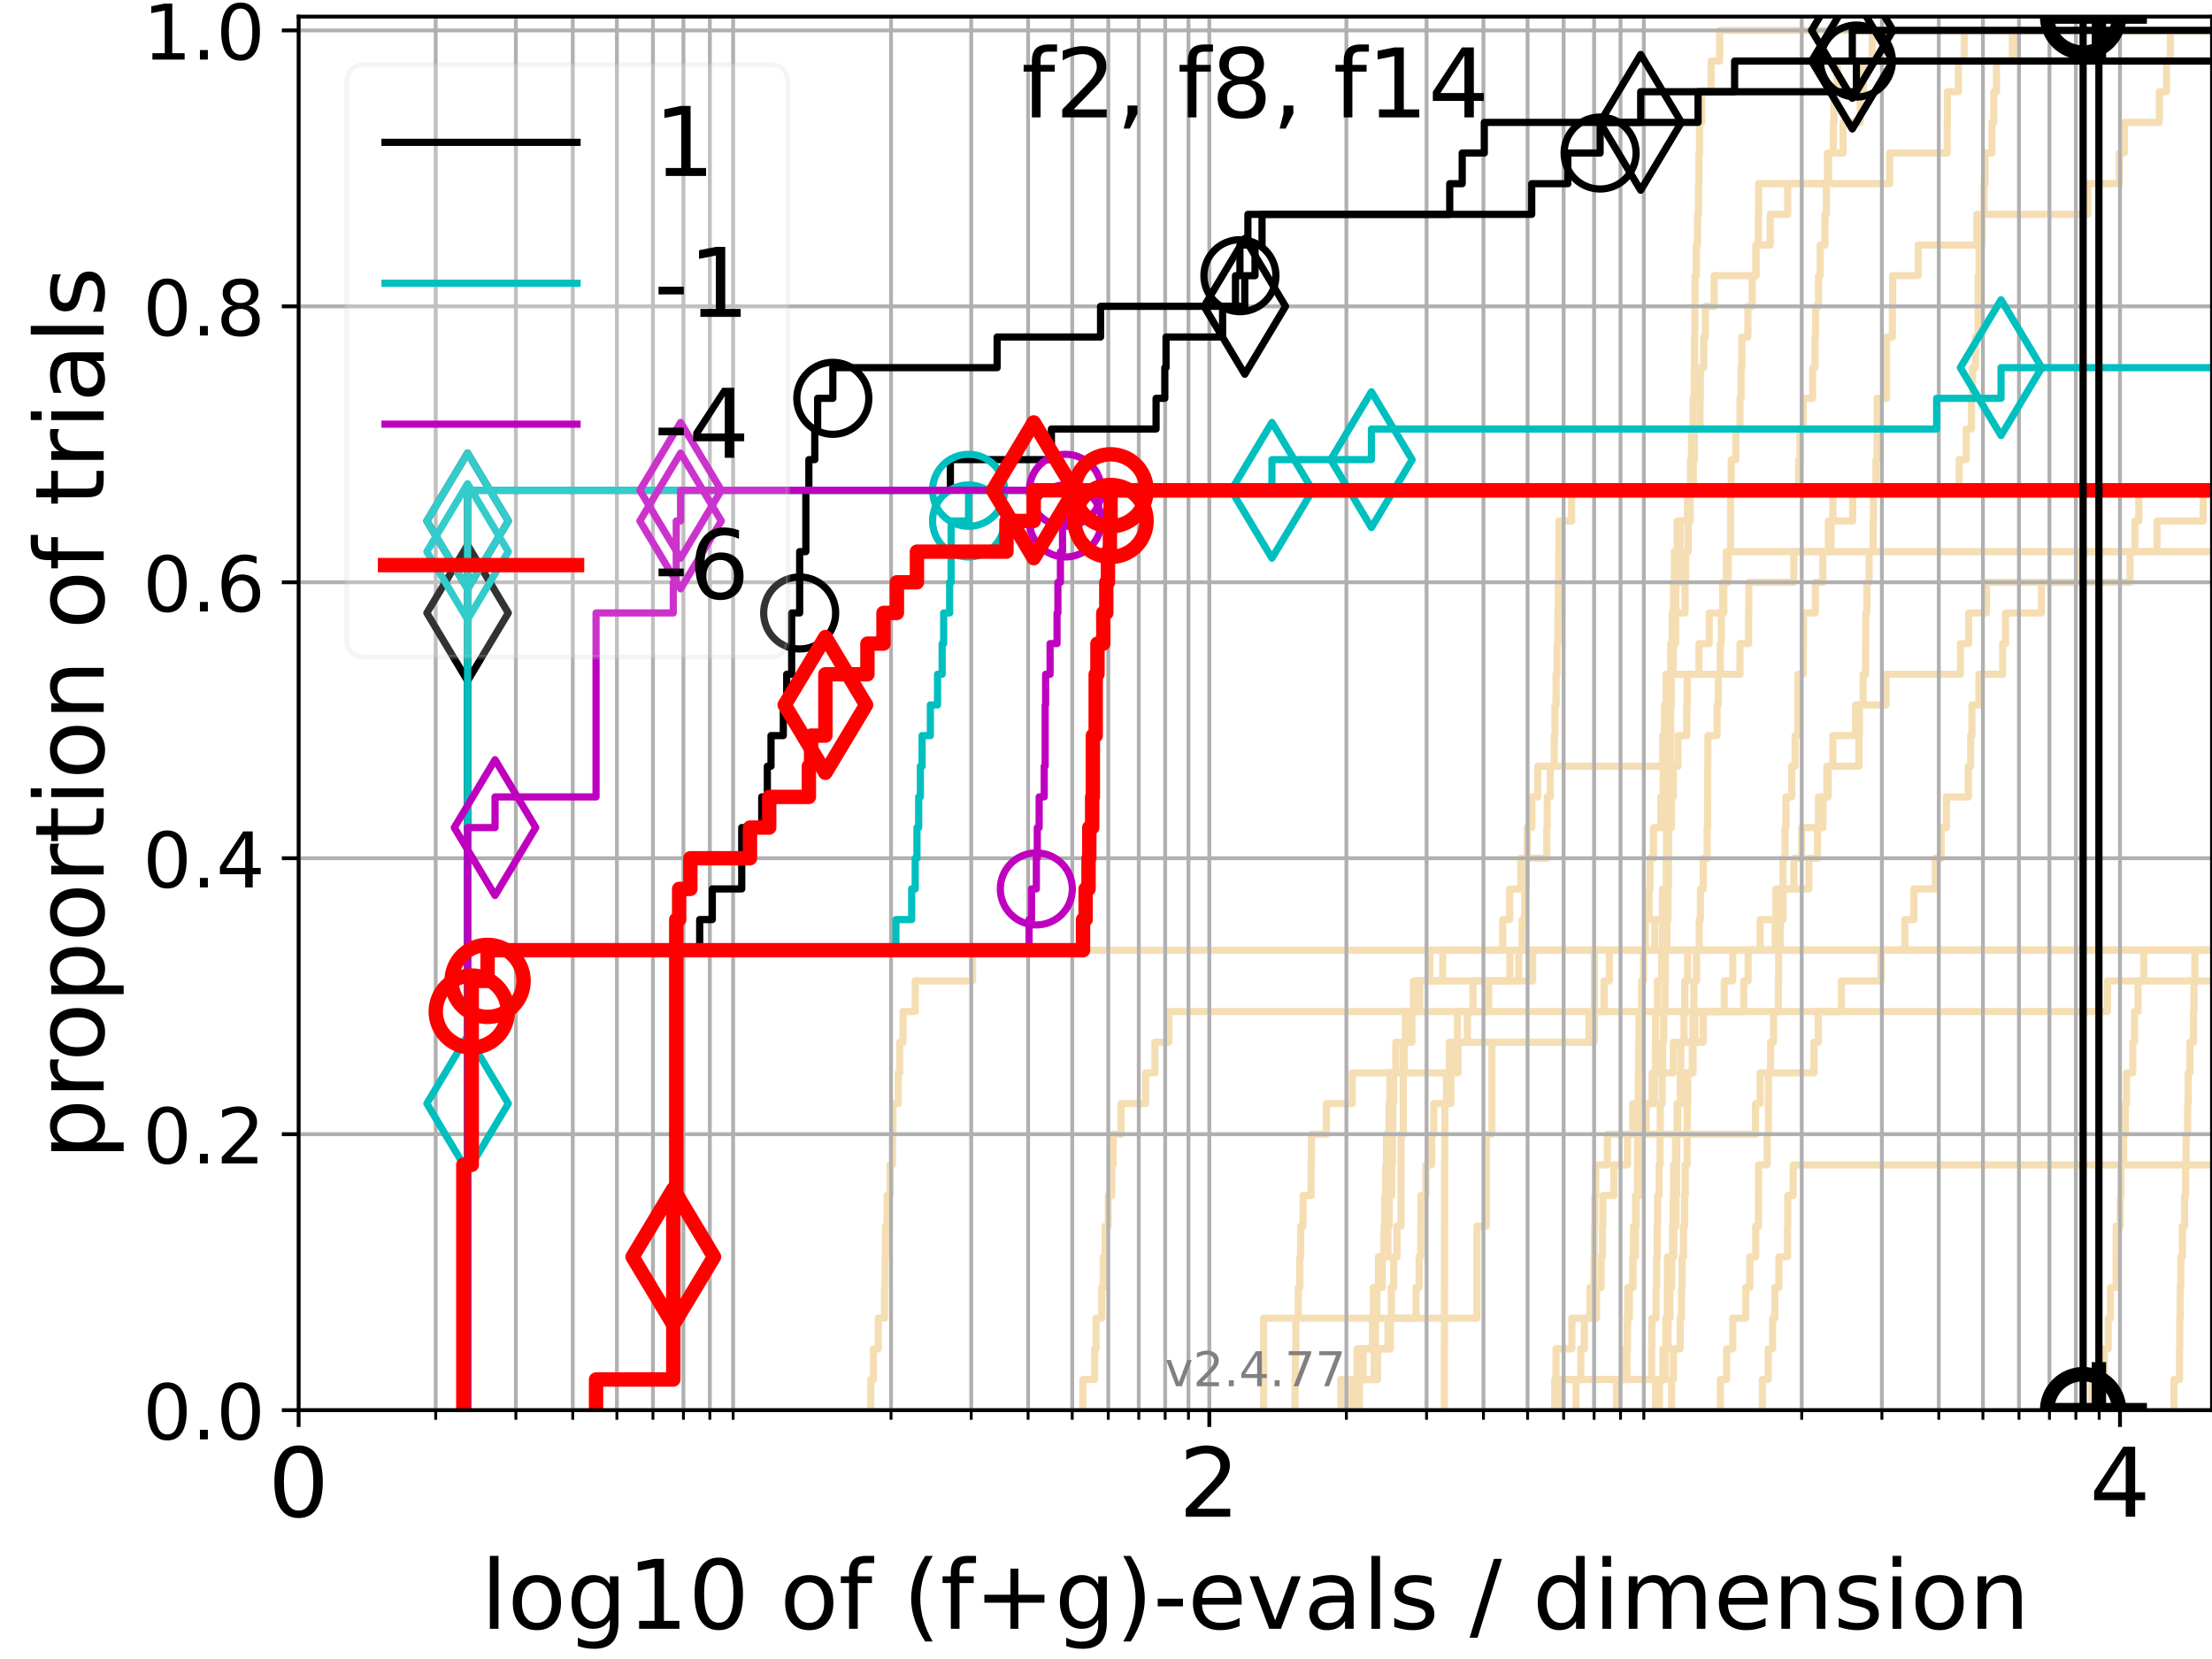 <?xml version="1.0" encoding="utf-8" standalone="no"?>
<!DOCTYPE svg PUBLIC "-//W3C//DTD SVG 1.1//EN"
  "http://www.w3.org/Graphics/SVG/1.1/DTD/svg11.dtd">
<!-- Created with matplotlib (https://matplotlib.org/) -->
<svg height="345.6pt" version="1.1" viewBox="0 0 460.8 345.6" width="460.8pt" xmlns="http://www.w3.org/2000/svg" xmlns:xlink="http://www.w3.org/1999/xlink">
 <defs>
  <style type="text/css">*{stroke-linecap:butt;stroke-linejoin:round;}</style>
 </defs>
 <g id="figure_1">
  <g id="patch_1">
   <path d="M 0 345.6 
L 460.8 345.6 
L 460.8 0 
L 0 0 
z
" style="fill:#ffffff;"/>
  </g>
  <g id="axes_1">
   <g id="patch_2">
    <path d="M 62.208 293.76 
L 460.8 293.76 
L 460.8 3.456 
L 62.208 3.456 
z
" style="fill:#ffffff;"/>
   </g>
   <g id="line2d_1">
    <path clip-path="url(#p2817b4ff4a)" d="M 283.166 293.76 
L 283.166 287.373 
L 283.969 287.373 
L 283.969 280.985 
L 285.909 280.985 
L 285.909 274.598 
L 286.098 274.598 
L 286.098 268.211 
L 287.943 268.211 
L 287.943 261.823 
L 288.303 261.823 
L 288.303 255.436 
L 288.481 255.436 
L 288.481 249.049 
L 288.659 249.049 
L 288.659 242.661 
L 288.836 242.661 
L 288.836 236.274 
L 289.362 236.274 
L 289.362 229.887 
L 289.536 229.887 
L 289.536 223.499 
L 292.547 223.499 
L 292.547 217.112 
L 294.13 217.112 
L 294.13 210.725 
L 294.439 210.725 
L 294.439 204.337 
L 316.377 204.337 
L 316.377 197.95 
L 317.095 197.95 
L 317.095 191.563 
L 317.625 191.563 
L 317.625 185.175 
L 317.887 185.175 
L 317.887 178.788 
L 318.148 178.788 
L 318.148 172.401 
L 319.091 172.401 
L 319.091 166.013 
L 320.342 166.013 
L 320.342 159.626 
L 346.384 159.626 
L 346.384 153.239 
L 346.732 153.239 
L 346.732 146.851 
L 347.077 146.851 
L 347.077 140.464 
L 362.46 140.464 
L 362.46 134.077 
L 364.253 134.077 
L 364.253 127.69 
L 364.303 127.69 
L 364.303 121.302 
L 373.674 121.302 
L 373.674 114.915 
L 373.674 114.915 
L 373.674 114.915 
L 460.8 114.915 
" style="fill:none;stroke:#f5deb3;stroke-linecap:square;stroke-width:1.5;"/>
   </g>
   <g id="line2d_2"/>
   <g id="line2d_3">
    <path clip-path="url(#p2817b4ff4a)" d="M 279.337 293.76 
L 279.337 287.373 
L 286.26 287.373 
L 286.26 280.985 
L 289.618 280.985 
L 289.618 274.598 
L 294.986 274.598 
L 294.986 268.211 
L 295.633 268.211 
L 295.633 261.823 
L 295.966 261.823 
L 295.966 255.436 
L 295.995 255.436 
L 295.995 249.049 
L 297.041 249.049 
L 297.041 242.661 
L 298.243 242.661 
L 298.243 236.274 
L 298.682 236.274 
L 298.682 229.887 
L 302.238 229.887 
L 302.238 223.499 
L 303.729 223.499 
L 303.729 217.112 
L 331.01 217.112 
L 331.01 210.725 
L 334.152 210.725 
L 334.152 204.337 
L 335.265 204.337 
L 335.265 197.95 
L 335.265 197.95 
L 335.265 197.95 
L 460.8 197.95 
" style="fill:none;stroke:#f5deb3;stroke-linecap:square;stroke-width:1.5;"/>
   </g>
   <g id="line2d_4">
    <path clip-path="url(#p2817b4ff4a)" d="M 336.739 293.76 
L 336.739 287.373 
L 338.939 287.373 
L 338.939 280.985 
L 338.942 280.985 
L 338.942 274.598 
L 339.432 274.598 
L 339.432 268.211 
L 340.174 268.211 
L 340.174 261.823 
L 340.273 261.823 
L 340.273 255.436 
L 340.698 255.436 
L 340.698 249.049 
L 341.109 249.049 
L 341.109 242.661 
L 341.146 242.661 
L 341.146 236.274 
L 341.253 236.274 
L 341.253 229.887 
L 341.281 229.887 
L 341.281 223.499 
L 341.342 223.499 
L 341.342 217.112 
L 341.417 217.112 
L 341.417 210.725 
L 341.976 210.725 
L 341.976 204.337 
L 342.395 204.337 
L 342.395 197.95 
L 342.756 197.95 
L 342.756 191.563 
L 343.541 191.563 
L 343.541 185.175 
L 343.734 185.175 
L 343.734 178.788 
L 344.451 178.788 
L 344.451 172.401 
L 345.966 172.401 
L 345.966 166.013 
L 346.486 166.013 
L 346.486 159.626 
L 346.845 159.626 
L 346.845 153.239 
L 347.066 153.239 
L 347.066 146.851 
L 347.573 146.851 
L 347.573 140.464 
L 348.047 140.464 
L 348.047 134.077 
L 348.675 134.077 
L 348.675 127.69 
L 349.102 127.69 
L 349.102 121.302 
L 350.005 121.302 
L 350.005 114.915 
L 350.043 114.915 
L 350.043 108.528 
L 351.536 108.528 
L 351.536 102.14 
L 352.754 102.14 
L 352.754 95.753 
L 352.973 95.753 
L 352.973 89.366 
L 354.143 89.366 
L 354.143 82.978 
L 354.211 82.978 
L 354.211 76.591 
L 354.916 76.591 
L 354.916 70.204 
L 355.262 70.204 
L 355.262 63.816 
L 357.082 63.816 
L 357.082 57.429 
L 365.789 57.429 
L 365.789 51.042 
L 368.776 51.042 
L 368.776 44.654 
L 372.413 44.654 
L 372.413 38.267 
L 380.935 38.267 
L 380.935 31.88 
L 383.957 31.88 
L 383.957 25.492 
L 387.533 25.492 
L 387.533 19.105 
L 388.183 19.105 
L 388.183 12.718 
L 390.012 12.718 
L 390.012 6.33 
L 390.012 6.33 
L 390.012 6.33 
L 460.8 6.33 
" style="fill:none;stroke:#f5deb3;stroke-linecap:square;stroke-width:1.5;"/>
   </g>
   <g id="line2d_5"/>
   <g id="line2d_6"/>
   <g id="line2d_7">
    <path clip-path="url(#p2817b4ff4a)" d="M 348.234 293.76 
L 348.234 287.373 
L 348.604 287.373 
L 348.604 280.985 
L 350.007 280.985 
L 350.007 274.598 
L 350.286 274.598 
L 350.286 268.211 
L 350.418 268.211 
L 350.418 261.823 
L 350.703 261.823 
L 350.703 255.436 
L 350.931 255.436 
L 350.931 249.049 
L 351.071 249.049 
L 351.071 242.661 
L 351.466 242.661 
L 351.466 236.274 
L 351.501 236.274 
L 351.501 229.887 
L 351.589 229.887 
L 351.589 223.499 
L 352.531 223.499 
L 352.531 217.112 
L 352.651 217.112 
L 352.651 210.725 
L 352.888 210.725 
L 352.888 204.337 
L 353.414 204.337 
L 353.414 197.95 
L 353.986 197.95 
L 353.986 191.563 
L 354.236 191.563 
L 354.236 185.175 
L 354.828 185.175 
L 354.828 178.788 
L 355.622 178.788 
L 355.622 172.401 
L 355.725 172.401 
L 355.725 166.013 
L 355.753 166.013 
L 355.753 159.626 
L 355.783 159.626 
L 355.783 153.239 
L 357.688 153.239 
L 357.688 146.851 
L 357.943 146.851 
L 357.943 140.464 
L 358.367 140.464 
L 358.367 134.077 
L 358.573 134.077 
L 358.573 127.69 
L 359.106 127.69 
L 359.106 121.302 
L 359.645 121.302 
L 359.645 114.915 
L 360.504 114.915 
L 360.504 108.528 
L 360.506 108.528 
L 360.506 102.14 
L 360.662 102.14 
L 360.662 95.753 
L 361.612 95.753 
L 361.612 89.366 
L 362.48 89.366 
L 362.48 82.978 
L 362.694 82.978 
L 362.694 76.591 
L 362.856 76.591 
L 362.856 70.204 
L 364.125 70.204 
L 364.125 63.816 
L 365.022 63.816 
L 365.022 57.429 
L 365.81 57.429 
L 365.81 51.042 
L 366.293 51.042 
L 366.293 44.654 
L 366.352 44.654 
L 366.352 38.267 
L 393.654 38.267 
L 393.654 31.88 
L 405.64 31.88 
L 405.64 25.492 
L 405.676 25.492 
L 405.676 19.105 
L 407.97 19.105 
L 407.97 12.718 
L 409.195 12.718 
L 409.195 6.33 
L 409.195 6.33 
L 409.195 6.33 
L 460.8 6.33 
" style="fill:none;stroke:#f5deb3;stroke-linecap:square;stroke-width:1.5;"/>
   </g>
   <g id="line2d_8">
    <path clip-path="url(#p2817b4ff4a)" d="M 452.872 293.76 
L 452.872 287.373 
L 454.043 287.373 
L 454.043 280.985 
L 454.091 280.985 
L 454.091 274.598 
L 454.171 274.598 
L 454.171 268.211 
L 454.297 268.211 
L 454.297 261.823 
L 454.629 261.823 
L 454.629 255.436 
L 455.089 255.436 
L 455.089 249.049 
L 455.308 249.049 
L 455.308 242.661 
L 455.388 242.661 
L 455.388 236.274 
L 455.717 236.274 
L 455.717 229.887 
L 455.831 229.887 
L 455.831 223.499 
L 456.19 223.499 
L 456.19 217.112 
L 456.938 217.112 
L 456.938 210.725 
L 457.04 210.725 
L 457.04 204.337 
L 457.234 204.337 
L 457.234 197.95 
L 457.234 197.95 
L 457.234 197.95 
L 460.8 197.95 
" style="fill:none;stroke:#f5deb3;stroke-linecap:square;stroke-width:1.5;"/>
   </g>
   <g id="line2d_9">
    <path clip-path="url(#p2817b4ff4a)" d="M 328.311 293.76 
L 328.311 287.373 
L 344.066 287.373 
L 344.066 280.985 
L 344.116 280.985 
L 344.116 274.598 
L 344.984 274.598 
L 344.984 268.211 
L 345.104 268.211 
L 345.104 261.823 
L 345.218 261.823 
L 345.218 255.436 
L 345.314 255.436 
L 345.314 249.049 
L 345.618 249.049 
L 345.618 242.661 
L 345.829 242.661 
L 345.829 236.274 
L 345.861 236.274 
L 345.861 229.887 
L 346.273 229.887 
L 346.273 223.499 
L 346.348 223.499 
L 346.348 217.112 
L 346.577 217.112 
L 346.577 210.725 
L 346.841 210.725 
L 346.841 204.337 
L 346.919 204.337 
L 346.919 197.95 
L 347.252 197.95 
L 347.252 191.563 
L 347.463 191.563 
L 347.463 185.175 
L 347.561 185.175 
L 347.561 178.788 
L 347.597 178.788 
L 347.597 172.401 
L 347.617 172.401 
L 347.617 166.013 
L 347.736 166.013 
L 347.736 159.626 
L 347.879 159.626 
L 347.879 153.239 
L 347.993 153.239 
L 347.993 146.851 
L 348.15 146.851 
L 348.15 140.464 
L 348.586 140.464 
L 348.586 134.077 
L 349.063 134.077 
L 349.063 127.69 
L 351.019 127.69 
L 351.019 121.302 
L 351.165 121.302 
L 351.165 114.915 
L 351.677 114.915 
L 351.677 108.528 
L 351.843 108.528 
L 351.843 102.14 
L 352.162 102.14 
L 352.162 95.753 
L 352.38 95.753 
L 352.38 89.366 
L 352.688 89.366 
L 352.688 82.978 
L 352.927 82.978 
L 352.927 76.591 
L 353.003 76.591 
L 353.003 70.204 
L 353.069 70.204 
L 353.069 63.816 
L 353.102 63.816 
L 353.102 57.429 
L 353.379 57.429 
L 353.379 51.042 
L 353.618 51.042 
L 353.618 44.654 
L 353.829 44.654 
L 353.829 38.267 
L 353.917 38.267 
L 353.917 31.88 
L 354.056 31.88 
L 354.056 25.492 
L 354.481 25.492 
L 354.481 19.105 
L 356.463 19.105 
L 356.463 12.718 
L 358.238 12.718 
L 358.238 6.33 
L 358.238 6.33 
L 358.238 6.33 
L 460.8 6.33 
" style="fill:none;stroke:#f5deb3;stroke-linecap:square;stroke-width:1.5;"/>
   </g>
   <g id="line2d_10">
    <path clip-path="url(#p2817b4ff4a)" style="fill:none;stroke:#f5deb3;stroke-linecap:square;stroke-width:1.5;"/>
   </g>
   <g id="line2d_11">
    <path clip-path="url(#p2817b4ff4a)" style="fill:none;stroke:#f5deb3;stroke-linecap:square;stroke-width:1.5;"/>
   </g>
   <g id="line2d_12">
    <path clip-path="url(#p2817b4ff4a)" d="M 281.873 293.76 
L 281.873 287.373 
L 286.978 287.373 
L 286.978 280.985 
L 289.137 280.985 
L 289.137 274.598 
L 289.832 274.598 
L 289.832 268.211 
L 290.346 268.211 
L 290.346 261.823 
L 291.021 261.823 
L 291.021 255.436 
L 291.85 255.436 
L 291.85 249.049 
L 291.85 249.049 
L 291.85 242.661 
L 291.85 242.661 
L 291.85 236.274 
L 292.339 236.274 
L 292.339 229.887 
L 292.339 229.887 
L 292.339 223.499 
L 292.339 223.499 
L 292.339 217.112 
L 292.983 217.112 
L 292.983 210.725 
L 295.761 210.725 
L 295.761 204.337 
L 300.546 204.337 
L 300.546 197.95 
L 313.054 197.95 
L 313.054 191.563 
L 314.5 191.563 
L 314.5 185.175 
L 316.802 185.175 
L 316.802 178.788 
L 322.224 178.788 
L 322.224 172.401 
L 322.321 172.401 
L 322.321 166.013 
L 322.946 166.013 
L 322.946 159.626 
L 323.772 159.626 
L 323.772 153.239 
L 323.937 153.239 
L 323.937 146.851 
L 324.162 146.851 
L 324.162 140.464 
L 324.372 140.464 
L 324.372 134.077 
L 324.535 134.077 
L 324.535 127.69 
L 324.609 127.69 
L 324.609 121.302 
L 324.683 121.302 
L 324.683 114.915 
L 324.757 114.915 
L 324.757 108.528 
L 327.402 108.528 
L 327.402 102.14 
L 327.402 102.14 
L 327.402 102.14 
L 460.8 102.14 
" style="fill:none;stroke:#f5deb3;stroke-linecap:square;stroke-width:1.5;"/>
   </g>
   <g id="line2d_13"/>
   <g id="line2d_14">
    <path clip-path="url(#p2817b4ff4a)" d="M 225.572 293.76 
L 225.572 287.373 
L 228.035 287.373 
L 228.035 280.985 
L 228.328 280.985 
L 228.328 274.598 
L 229.516 274.598 
L 229.516 268.211 
L 229.834 268.211 
L 229.834 261.823 
L 230.219 261.823 
L 230.219 255.436 
L 230.877 255.436 
L 230.877 249.049 
L 231.592 249.049 
L 231.592 242.661 
L 231.894 242.661 
L 231.894 236.274 
L 233.536 236.274 
L 233.536 229.887 
L 238.644 229.887 
L 238.644 223.499 
L 240.588 223.499 
L 240.588 217.112 
L 243.493 217.112 
L 243.493 210.725 
L 439.018 210.725 
L 439.018 204.337 
L 439.018 204.337 
L 439.018 204.337 
L 460.8 204.337 
" style="fill:none;stroke:#f5deb3;stroke-linecap:square;stroke-width:1.5;"/>
   </g>
   <g id="line2d_15"/>
   <g id="line2d_16">
    <path clip-path="url(#p2817b4ff4a)" d="M 345.692 293.76 
L 345.692 287.373 
L 346.4 287.373 
L 346.4 280.985 
L 347.492 280.985 
L 347.492 274.598 
L 347.879 274.598 
L 347.879 268.211 
L 348.256 268.211 
L 348.256 261.823 
L 348.426 261.823 
L 348.426 255.436 
L 348.563 255.436 
L 348.563 249.049 
L 348.642 249.049 
L 348.642 242.661 
L 349.03 242.661 
L 349.03 236.274 
L 349.489 236.274 
L 349.489 229.887 
L 350.035 229.887 
L 350.035 223.499 
L 350.144 223.499 
L 350.144 217.112 
L 350.801 217.112 
L 350.801 210.725 
L 350.972 210.725 
L 350.972 204.337 
L 351.571 204.337 
L 351.571 197.95 
L 461.8 197.95 
" style="fill:none;stroke:#f5deb3;stroke-linecap:square;stroke-width:1.5;"/>
   </g>
   <g id="line2d_17">
    <path clip-path="url(#p2817b4ff4a)" style="fill:none;stroke:#f5deb3;stroke-linecap:square;stroke-width:1.5;"/>
   </g>
   <g id="line2d_18">
    <path clip-path="url(#p2817b4ff4a)" d="M 269.775 293.76 
L 269.775 287.373 
L 269.868 287.373 
L 269.868 280.985 
L 269.962 280.985 
L 269.962 274.598 
L 270.451 274.598 
L 270.451 268.211 
L 270.778 268.211 
L 270.778 261.823 
L 270.947 261.823 
L 270.947 255.436 
L 271.463 255.436 
L 271.463 249.049 
L 273.121 249.049 
L 273.121 242.661 
L 273.182 242.661 
L 273.182 236.274 
L 276.318 236.274 
L 276.318 229.887 
L 281.693 229.887 
L 281.693 223.499 
L 302.589 223.499 
L 302.589 217.112 
L 303.611 217.112 
L 303.611 210.725 
L 306.852 210.725 
L 306.852 204.337 
L 319.28 204.337 
L 319.28 197.95 
L 396.822 197.95 
L 396.822 191.563 
L 398.7 191.563 
L 398.7 185.175 
L 403.165 185.175 
L 403.165 178.788 
L 404.388 178.788 
L 404.388 172.401 
L 405.465 172.401 
L 405.465 166.013 
L 410.036 166.013 
L 410.036 159.626 
L 410.519 159.626 
L 410.519 153.239 
L 410.787 153.239 
L 410.787 146.851 
L 412.252 146.851 
L 412.252 140.464 
L 417.184 140.464 
L 417.184 134.077 
L 417.792 134.077 
L 417.792 127.69 
L 425.264 127.69 
L 425.264 121.302 
L 443.733 121.302 
L 443.733 114.915 
L 449.333 114.915 
L 449.333 108.528 
L 458.965 108.528 
L 458.965 102.14 
L 458.965 102.14 
L 458.965 102.14 
L 460.8 102.14 
" style="fill:none;stroke:#f5deb3;stroke-linecap:square;stroke-width:1.5;"/>
   </g>
   <g id="line2d_19">
    <path clip-path="url(#p2817b4ff4a)" d="M 435.761 293.76 
L 435.761 287.373 
L 438.356 287.373 
L 438.356 280.985 
L 439.182 280.985 
L 439.182 274.598 
L 439.652 274.598 
L 439.652 268.211 
L 440.82 268.211 
L 440.82 261.823 
L 440.827 261.823 
L 440.827 255.436 
L 441.683 255.436 
L 441.683 249.049 
L 441.809 249.049 
L 441.809 242.661 
L 442.389 242.661 
L 442.389 236.274 
L 442.727 236.274 
L 442.727 229.887 
L 442.981 229.887 
L 442.981 223.499 
L 444.291 223.499 
L 444.291 217.112 
L 444.665 217.112 
L 444.665 210.725 
L 445.396 210.725 
L 445.396 204.337 
L 446.579 204.337 
L 446.579 197.95 
L 446.579 197.95 
L 446.579 197.95 
L 460.8 197.95 
" style="fill:none;stroke:#f5deb3;stroke-linecap:square;stroke-width:1.5;"/>
   </g>
   <g id="line2d_20">
    <path clip-path="url(#p2817b4ff4a)" d="M 323.872 293.76 
L 323.872 287.373 
L 324.152 287.373 
L 324.152 280.985 
L 327.445 280.985 
L 327.445 274.598 
L 331.215 274.598 
L 331.215 268.211 
L 332.051 268.211 
L 332.051 261.823 
L 332.128 261.823 
L 332.128 255.436 
L 332.233 255.436 
L 332.233 249.049 
L 332.418 249.049 
L 332.418 242.661 
L 334.843 242.661 
L 334.843 236.274 
L 340.135 236.274 
L 340.135 229.887 
L 344.173 229.887 
L 344.173 223.499 
L 348.575 223.499 
L 348.575 217.112 
L 354.828 217.112 
L 354.828 210.725 
L 359.198 210.725 
L 359.198 204.337 
L 360.969 204.337 
L 360.969 197.95 
L 369.813 197.95 
L 369.813 191.563 
L 369.962 191.563 
L 369.962 185.175 
L 373.697 185.175 
L 373.697 178.788 
L 375.317 178.788 
L 375.317 172.401 
L 378.815 172.401 
L 378.815 166.013 
L 380.841 166.013 
L 380.841 159.626 
L 381.817 159.626 
L 381.817 153.239 
L 386.543 153.239 
L 386.543 146.851 
L 392.893 146.851 
L 392.893 140.464 
L 408.396 140.464 
L 408.396 134.077 
L 410.117 134.077 
L 410.117 127.69 
L 413.829 127.69 
L 413.829 121.302 
L 433.659 121.302 
L 433.659 114.915 
L 444.742 114.915 
L 444.742 108.528 
L 445.56 108.528 
L 445.56 102.14 
L 445.56 102.14 
L 445.56 102.14 
L 460.8 102.14 
" style="fill:none;stroke:#f5deb3;stroke-linecap:square;stroke-width:1.5;"/>
   </g>
   <g id="line2d_21">
    <path clip-path="url(#p2817b4ff4a)" d="M 300.867 293.76 
L 300.867 287.373 
L 300.873 287.373 
L 300.873 280.985 
L 300.905 280.985 
L 300.905 274.598 
L 300.905 274.598 
L 300.905 268.211 
L 300.911 268.211 
L 300.911 261.823 
L 300.924 261.823 
L 300.924 255.436 
L 300.93 255.436 
L 300.93 249.049 
L 300.942 249.049 
L 300.942 242.661 
L 300.961 242.661 
L 300.961 236.274 
L 300.993 236.274 
L 300.993 229.887 
L 301.323 229.887 
L 301.323 223.499 
L 301.927 223.499 
L 301.927 217.112 
L 305.684 217.112 
L 305.684 210.725 
L 310.112 210.725 
L 310.112 204.337 
L 314.531 204.337 
L 314.531 197.95 
L 314.531 197.95 
L 314.531 197.95 
L 460.8 197.95 
" style="fill:none;stroke:#f5deb3;stroke-linecap:square;stroke-width:1.5;"/>
   </g>
   <g id="line2d_22">
    <path clip-path="url(#p2817b4ff4a)" d="M 280.865 293.76 
L 280.865 287.373 
L 282.691 287.373 
L 282.691 280.985 
L 286.545 280.985 
L 286.545 274.598 
L 286.846 274.598 
L 286.846 268.211 
L 287.163 268.211 
L 287.163 261.823 
L 289.129 261.823 
L 289.129 255.436 
L 289.395 255.436 
L 289.395 249.049 
L 289.931 249.049 
L 289.931 242.661 
L 290.061 242.661 
L 290.061 236.274 
L 290.143 236.274 
L 290.143 229.887 
L 290.297 229.887 
L 290.297 223.499 
L 290.765 223.499 
L 290.765 217.112 
L 292.747 217.112 
L 292.747 210.725 
L 294.993 210.725 
L 294.993 204.337 
L 297.86 204.337 
L 297.86 197.95 
L 344.72 197.95 
L 344.72 191.563 
L 346.319 191.563 
L 346.319 185.175 
L 347.234 185.175 
L 347.234 178.788 
L 347.637 178.788 
L 347.637 172.401 
L 348.184 172.401 
L 348.184 166.013 
L 348.582 166.013 
L 348.582 159.626 
L 349.559 159.626 
L 349.559 153.239 
L 351.389 153.239 
L 351.389 146.851 
L 351.486 146.851 
L 351.486 140.464 
L 353.928 140.464 
L 353.928 134.077 
L 356.065 134.077 
L 356.065 127.69 
L 358.863 127.69 
L 358.863 121.302 
L 360.013 121.302 
L 360.013 114.915 
L 381.446 114.915 
L 381.446 108.528 
L 385.945 108.528 
L 385.945 102.14 
L 385.945 102.14 
L 385.945 102.14 
L 460.8 102.14 
" style="fill:none;stroke:#f5deb3;stroke-linecap:square;stroke-width:1.5;"/>
   </g>
   <g id="line2d_23">
    <path clip-path="url(#p2817b4ff4a)" d="M 367.127 293.76 
L 367.127 287.373 
L 368.359 287.373 
L 368.359 280.985 
L 369.274 280.985 
L 369.274 274.598 
L 369.734 274.598 
L 369.734 268.211 
L 370.592 268.211 
L 370.592 261.823 
L 372.383 261.823 
L 372.383 255.436 
L 372.433 255.436 
L 372.433 249.049 
L 373.555 249.049 
L 373.555 242.661 
L 461.8 242.661 
" style="fill:none;stroke:#f5deb3;stroke-linecap:square;stroke-width:1.5;"/>
   </g>
   <g id="line2d_24">
    <path clip-path="url(#p2817b4ff4a)" d="M 358.389 293.76 
L 358.389 287.373 
L 359.698 287.373 
L 359.698 280.985 
L 360.969 280.985 
L 360.969 274.598 
L 363.685 274.598 
L 363.685 268.211 
L 364.516 268.211 
L 364.516 261.823 
L 365.742 261.823 
L 365.742 255.436 
L 366.319 255.436 
L 366.319 249.049 
L 366.334 249.049 
L 366.334 242.661 
L 368.138 242.661 
L 368.138 236.274 
L 368.395 236.274 
L 368.395 229.887 
L 368.412 229.887 
L 368.412 223.499 
L 368.845 223.499 
L 368.845 217.112 
L 369.462 217.112 
L 369.462 210.725 
L 370.455 210.725 
L 370.455 204.337 
L 370.517 204.337 
L 370.517 197.95 
L 370.868 197.95 
L 370.868 191.563 
L 371.022 191.563 
L 371.022 185.175 
L 371.419 185.175 
L 371.419 178.788 
L 371.859 178.788 
L 371.859 172.401 
L 372.045 172.401 
L 372.045 166.013 
L 373.261 166.013 
L 373.261 159.626 
L 373.944 159.626 
L 373.944 153.239 
L 374.518 153.239 
L 374.518 146.851 
L 374.556 146.851 
L 374.556 140.464 
L 375.658 140.464 
L 375.658 134.077 
L 375.703 134.077 
L 375.703 127.69 
L 378.18 127.69 
L 378.18 121.302 
L 379.726 121.302 
L 379.726 114.915 
L 380.888 114.915 
L 380.888 108.528 
L 381.83 108.528 
L 381.83 102.14 
L 408.12 102.14 
L 408.12 95.753 
L 409.6 95.753 
L 409.6 89.366 
L 410.695 89.366 
L 410.695 82.978 
L 410.901 82.978 
L 410.901 76.591 
L 411.536 76.591 
L 411.536 70.204 
L 412.065 70.204 
L 412.065 63.816 
L 412.072 63.816 
L 412.072 57.429 
L 412.271 57.429 
L 412.271 51.042 
L 412.866 51.042 
L 412.866 44.654 
L 413.319 44.654 
L 413.319 38.267 
L 413.544 38.267 
L 413.544 31.88 
L 414.948 31.88 
L 414.948 25.492 
L 415.353 25.492 
L 415.353 19.105 
L 415.897 19.105 
L 415.897 12.718 
L 419.219 12.718 
L 419.219 6.33 
L 419.219 6.33 
L 419.219 6.33 
L 460.8 6.33 
" style="fill:none;stroke:#f5deb3;stroke-linecap:square;stroke-width:1.5;"/>
   </g>
   <g id="line2d_25">
    <path clip-path="url(#p2817b4ff4a)" style="fill:none;stroke:#f5deb3;stroke-linecap:square;stroke-width:1.5;"/>
   </g>
   <g id="line2d_26">
    <path clip-path="url(#p2817b4ff4a)" d="M 344.891 293.76 
L 344.891 287.373 
L 346.923 287.373 
L 346.923 280.985 
L 347.015 280.985 
L 347.015 274.598 
L 347.332 274.598 
L 347.332 268.211 
L 347.368 268.211 
L 347.368 261.823 
L 348.677 261.823 
L 348.677 255.436 
L 349.135 255.436 
L 349.135 249.049 
L 349.284 249.049 
L 349.284 242.661 
L 349.298 242.661 
L 349.298 236.274 
L 349.391 236.274 
L 349.391 229.887 
L 351.309 229.887 
L 351.309 223.499 
L 352.692 223.499 
L 352.692 217.112 
L 353.097 217.112 
L 353.097 210.725 
L 363.245 210.725 
L 363.245 204.337 
L 364.16 204.337 
L 364.16 197.95 
L 366.662 197.95 
L 366.662 191.563 
L 371.445 191.563 
L 371.445 185.175 
L 376.84 185.175 
L 376.84 178.788 
L 378.611 178.788 
L 378.611 172.401 
L 379.764 172.401 
L 379.764 166.013 
L 380.555 166.013 
L 380.555 159.626 
L 387.259 159.626 
L 387.259 153.239 
L 387.34 153.239 
L 387.34 146.851 
L 388.136 146.851 
L 388.136 140.464 
L 388.655 140.464 
L 388.655 134.077 
L 388.672 134.077 
L 388.672 127.69 
L 388.903 127.69 
L 388.903 121.302 
L 389.37 121.302 
L 389.37 114.915 
L 390.211 114.915 
L 390.211 108.528 
L 390.277 108.528 
L 390.277 102.14 
L 390.801 102.14 
L 390.801 95.753 
L 391.018 95.753 
L 391.018 89.366 
L 391.042 89.366 
L 391.042 82.978 
L 393.008 82.978 
L 393.008 76.591 
L 393.015 76.591 
L 393.015 70.204 
L 394.215 70.204 
L 394.215 63.816 
L 394.271 63.816 
L 394.271 57.429 
L 399.594 57.429 
L 399.594 51.042 
L 411.807 51.042 
L 411.807 44.654 
L 434.923 44.654 
L 434.923 38.267 
L 441.501 38.267 
L 441.501 31.88 
L 442.525 31.88 
L 442.525 25.492 
L 449.82 25.492 
L 449.82 19.105 
L 451.333 19.105 
L 451.333 12.718 
L 452.127 12.718 
L 452.127 6.33 
L 452.127 6.33 
L 452.127 6.33 
L 460.8 6.33 
" style="fill:none;stroke:#f5deb3;stroke-linecap:square;stroke-width:1.5;"/>
   </g>
   <g id="line2d_27">
    <path clip-path="url(#p2817b4ff4a)" d="M 324.884 293.76 
L 324.884 287.373 
L 329.299 287.373 
L 329.299 280.985 
L 330.045 280.985 
L 330.045 274.598 
L 332.578 274.598 
L 332.578 268.211 
L 333.552 268.211 
L 333.552 261.823 
L 333.829 261.823 
L 333.829 255.436 
L 333.911 255.436 
L 333.911 249.049 
L 336.189 249.049 
L 336.189 242.661 
L 339.046 242.661 
L 339.046 236.274 
L 365.702 236.274 
L 365.702 229.887 
L 366.678 229.887 
L 366.678 223.499 
L 377.894 223.499 
L 377.894 217.112 
L 378.784 217.112 
L 378.784 210.725 
L 383.608 210.725 
L 383.608 204.337 
L 391.835 204.337 
L 391.835 197.95 
L 461.8 197.95 
" style="fill:none;stroke:#f5deb3;stroke-linecap:square;stroke-width:1.5;"/>
   </g>
   <g id="line2d_28">
    <path clip-path="url(#p2817b4ff4a)" d="M 337.16 293.76 
L 337.16 287.373 
L 338.476 287.373 
L 338.476 280.985 
L 339.042 280.985 
L 339.042 274.598 
L 339.079 274.598 
L 339.079 268.211 
L 340.176 268.211 
L 340.176 261.823 
L 340.683 261.823 
L 340.683 255.436 
L 340.853 255.436 
L 340.853 249.049 
L 341.691 249.049 
L 341.691 242.661 
L 342.016 242.661 
L 342.016 236.274 
L 342.912 236.274 
L 342.912 229.887 
L 344.66 229.887 
L 344.66 223.499 
L 344.833 223.499 
L 344.833 217.112 
L 344.876 217.112 
L 344.876 210.725 
L 345.275 210.725 
L 345.275 204.337 
L 346.165 204.337 
L 346.165 197.95 
L 346.344 197.95 
L 346.344 191.563 
L 346.465 191.563 
L 346.465 185.175 
L 347.114 185.175 
L 347.114 178.788 
L 347.15 178.788 
L 347.15 172.401 
L 347.224 172.401 
L 347.224 166.013 
L 347.651 166.013 
L 347.651 159.626 
L 347.955 159.626 
L 347.955 153.239 
L 348.029 153.239 
L 348.029 146.851 
L 348.067 146.851 
L 348.067 140.464 
L 348.333 140.464 
L 348.333 134.077 
L 348.343 134.077 
L 348.343 127.69 
L 348.604 127.69 
L 348.604 121.302 
L 348.789 121.302 
L 348.789 114.915 
L 349.395 114.915 
L 349.395 108.528 
L 352.095 108.528 
L 352.095 102.14 
L 374.691 102.14 
L 374.691 95.753 
L 374.981 95.753 
L 374.981 89.366 
L 375.644 89.366 
L 375.644 82.978 
L 377.61 82.978 
L 377.61 76.591 
L 378.082 76.591 
L 378.082 70.204 
L 378.205 70.204 
L 378.205 63.816 
L 378.83 63.816 
L 378.83 57.429 
L 379.174 57.429 
L 379.174 51.042 
L 380.166 51.042 
L 380.166 44.654 
L 380.462 44.654 
L 380.462 38.267 
L 380.683 38.267 
L 380.683 31.88 
L 381.916 31.88 
L 381.916 25.492 
L 382.04 25.492 
L 382.04 19.105 
L 382.725 19.105 
L 382.725 12.718 
L 419.469 12.718 
L 419.469 6.33 
L 419.469 6.33 
L 419.469 6.33 
L 460.8 6.33 
" style="fill:none;stroke:#f5deb3;stroke-linecap:square;stroke-width:1.5;"/>
   </g>
   <g id="line2d_29">
    <path clip-path="url(#p2817b4ff4a)" d="M 263.233 293.76 
L 263.233 287.373 
L 263.233 287.373 
L 263.233 280.985 
L 263.233 280.985 
L 263.233 274.598 
L 307.664 274.598 
L 307.664 268.211 
L 307.664 268.211 
L 307.664 261.823 
L 307.664 261.823 
L 307.664 255.436 
L 309.643 255.436 
L 309.643 249.049 
L 309.643 249.049 
L 309.643 242.661 
L 309.643 242.661 
L 309.643 236.274 
L 310.799 236.274 
L 310.799 229.887 
L 310.799 229.887 
L 310.799 223.499 
L 310.799 223.499 
L 310.799 217.112 
L 332.128 217.112 
L 332.128 210.725 
L 332.128 210.725 
L 332.128 204.337 
L 332.128 204.337 
L 332.128 197.95 
L 332.128 197.95 
L 332.128 197.95 
L 460.8 197.95 
" style="fill:none;stroke:#f5deb3;stroke-linecap:square;stroke-width:1.5;"/>
   </g>
   <g id="line2d_30">
    <path clip-path="url(#p2817b4ff4a)" d="M 181.393 293.76 
L 181.393 287.373 
L 181.96 287.373 
L 181.96 280.985 
L 182.96 280.985 
L 182.96 274.598 
L 184.258 274.598 
L 184.258 268.211 
L 184.364 268.211 
L 184.364 261.823 
L 184.47 261.823 
L 184.47 255.436 
L 184.787 255.436 
L 184.787 249.049 
L 185.412 249.049 
L 185.412 242.661 
L 185.927 242.661 
L 185.927 236.274 
L 186.029 236.274 
L 186.029 229.887 
L 187.136 229.887 
L 187.136 223.499 
L 187.432 223.499 
L 187.432 217.112 
L 188.116 217.112 
L 188.116 210.725 
L 190.654 210.725 
L 190.654 204.337 
L 202.596 204.337 
L 202.596 197.95 
L 202.596 197.95 
L 202.596 197.95 
L 460.8 197.95 
" style="fill:none;stroke:#f5deb3;stroke-linecap:square;stroke-width:1.5;"/>
   </g>
   <g id="matplotlib.axis_1">
    <g id="xtick_1">
     <g id="line2d_31">
      <path clip-path="url(#p2817b4ff4a)" d="M 62.208 293.76 
L 62.208 3.456 
" style="fill:none;stroke:#b0b0b0;stroke-linecap:square;stroke-width:0.8;"/>
     </g>
     <g id="line2d_32">
      <defs>
       <path d="M 0 0 
L 0 3.5 
" id="mfdf1c8d20d" style="stroke:#000000;stroke-width:0.8;"/>
      </defs>
      <g>
       <use style="stroke:#000000;stroke-width:0.8;" x="62.208" xlink:href="#mfdf1c8d20d" y="293.76"/>
      </g>
     </g>
     <g id="text_1">
      <!-- 0 -->
      <g transform="translate(55.846 315.957)scale(0.2 -0.2)">
       <defs>
        <path d="M 31.781 66.406 
Q 24.172 66.406 20.328 58.906 
Q 16.5 51.422 16.5 36.375 
Q 16.5 21.391 20.328 13.891 
Q 24.172 6.391 31.781 6.391 
Q 39.453 6.391 43.281 13.891 
Q 47.125 21.391 47.125 36.375 
Q 47.125 51.422 43.281 58.906 
Q 39.453 66.406 31.781 66.406 
z
M 31.781 74.219 
Q 44.047 74.219 50.516 64.516 
Q 56.984 54.828 56.984 36.375 
Q 56.984 17.969 50.516 8.266 
Q 44.047 -1.422 31.781 -1.422 
Q 19.531 -1.422 13.062 8.266 
Q 6.594 17.969 6.594 36.375 
Q 6.594 54.828 13.062 64.516 
Q 19.531 74.219 31.781 74.219 
z
" id="DejaVuSans-48"/>
       </defs>
       <use xlink:href="#DejaVuSans-48"/>
      </g>
     </g>
    </g>
    <g id="xtick_2">
     <g id="line2d_33">
      <path clip-path="url(#p2817b4ff4a)" d="M 251.921 293.76 
L 251.921 3.456 
" style="fill:none;stroke:#b0b0b0;stroke-linecap:square;stroke-width:0.8;"/>
     </g>
     <g id="line2d_34">
      <g>
       <use style="stroke:#000000;stroke-width:0.8;" x="251.921" xlink:href="#mfdf1c8d20d" y="293.76"/>
      </g>
     </g>
     <g id="text_2">
      <!-- 2 -->
      <g transform="translate(245.558 315.957)scale(0.2 -0.2)">
       <defs>
        <path d="M 19.188 8.297 
L 53.609 8.297 
L 53.609 0 
L 7.328 0 
L 7.328 8.297 
Q 12.938 14.109 22.625 23.891 
Q 32.328 33.688 34.812 36.531 
Q 39.547 41.844 41.422 45.531 
Q 43.312 49.219 43.312 52.781 
Q 43.312 58.594 39.234 62.25 
Q 35.156 65.922 28.609 65.922 
Q 23.969 65.922 18.812 64.312 
Q 13.672 62.703 7.812 59.422 
L 7.812 69.391 
Q 13.766 71.781 18.938 73 
Q 24.125 74.219 28.422 74.219 
Q 39.75 74.219 46.484 68.547 
Q 53.219 62.891 53.219 53.422 
Q 53.219 48.922 51.531 44.891 
Q 49.859 40.875 45.406 35.406 
Q 44.188 33.984 37.641 27.219 
Q 31.109 20.453 19.188 8.297 
z
" id="DejaVuSans-50"/>
       </defs>
       <use xlink:href="#DejaVuSans-50"/>
      </g>
     </g>
    </g>
    <g id="xtick_3">
     <g id="line2d_35">
      <path clip-path="url(#p2817b4ff4a)" d="M 441.633 293.76 
L 441.633 3.456 
" style="fill:none;stroke:#b0b0b0;stroke-linecap:square;stroke-width:0.8;"/>
     </g>
     <g id="line2d_36">
      <g>
       <use style="stroke:#000000;stroke-width:0.8;" x="441.633" xlink:href="#mfdf1c8d20d" y="293.76"/>
      </g>
     </g>
     <g id="text_3">
      <!-- 4 -->
      <g transform="translate(435.271 315.957)scale(0.2 -0.2)">
       <defs>
        <path d="M 37.797 64.312 
L 12.891 25.391 
L 37.797 25.391 
z
M 35.203 72.906 
L 47.609 72.906 
L 47.609 25.391 
L 58.016 25.391 
L 58.016 17.188 
L 47.609 17.188 
L 47.609 0 
L 37.797 0 
L 37.797 17.188 
L 4.891 17.188 
L 4.891 26.703 
z
" id="DejaVuSans-52"/>
       </defs>
       <use xlink:href="#DejaVuSans-52"/>
      </g>
     </g>
    </g>
    <g id="xtick_4">
     <g id="line2d_37">
      <path clip-path="url(#p2817b4ff4a)" d="M 90.763 293.76 
L 90.763 3.456 
" style="fill:none;stroke:#b0b0b0;stroke-linecap:square;stroke-width:0.8;"/>
     </g>
     <g id="line2d_38">
      <defs>
       <path d="M 0 0 
L 0 2 
" id="m45f323b8c3" style="stroke:#000000;stroke-width:0.6;"/>
      </defs>
      <g>
       <use style="stroke:#000000;stroke-width:0.6;" x="90.763" xlink:href="#m45f323b8c3" y="293.76"/>
      </g>
     </g>
    </g>
    <g id="xtick_5">
     <g id="line2d_39">
      <path clip-path="url(#p2817b4ff4a)" d="M 107.466 293.76 
L 107.466 3.456 
" style="fill:none;stroke:#b0b0b0;stroke-linecap:square;stroke-width:0.8;"/>
     </g>
     <g id="line2d_40">
      <g>
       <use style="stroke:#000000;stroke-width:0.6;" x="107.466" xlink:href="#m45f323b8c3" y="293.76"/>
      </g>
     </g>
    </g>
    <g id="xtick_6">
     <g id="line2d_41">
      <path clip-path="url(#p2817b4ff4a)" d="M 119.317 293.76 
L 119.317 3.456 
" style="fill:none;stroke:#b0b0b0;stroke-linecap:square;stroke-width:0.8;"/>
     </g>
     <g id="line2d_42">
      <g>
       <use style="stroke:#000000;stroke-width:0.6;" x="119.317" xlink:href="#m45f323b8c3" y="293.76"/>
      </g>
     </g>
    </g>
    <g id="xtick_7">
     <g id="line2d_43">
      <path clip-path="url(#p2817b4ff4a)" d="M 128.51 293.76 
L 128.51 3.456 
" style="fill:none;stroke:#b0b0b0;stroke-linecap:square;stroke-width:0.8;"/>
     </g>
     <g id="line2d_44">
      <g>
       <use style="stroke:#000000;stroke-width:0.6;" x="128.51" xlink:href="#m45f323b8c3" y="293.76"/>
      </g>
     </g>
    </g>
    <g id="xtick_8">
     <g id="line2d_45">
      <path clip-path="url(#p2817b4ff4a)" d="M 136.021 293.76 
L 136.021 3.456 
" style="fill:none;stroke:#b0b0b0;stroke-linecap:square;stroke-width:0.8;"/>
     </g>
     <g id="line2d_46">
      <g>
       <use style="stroke:#000000;stroke-width:0.6;" x="136.021" xlink:href="#m45f323b8c3" y="293.76"/>
      </g>
     </g>
    </g>
    <g id="xtick_9">
     <g id="line2d_47">
      <path clip-path="url(#p2817b4ff4a)" d="M 142.371 293.76 
L 142.371 3.456 
" style="fill:none;stroke:#b0b0b0;stroke-linecap:square;stroke-width:0.8;"/>
     </g>
     <g id="line2d_48">
      <g>
       <use style="stroke:#000000;stroke-width:0.6;" x="142.371" xlink:href="#m45f323b8c3" y="293.76"/>
      </g>
     </g>
    </g>
    <g id="xtick_10">
     <g id="line2d_49">
      <path clip-path="url(#p2817b4ff4a)" d="M 147.872 293.76 
L 147.872 3.456 
" style="fill:none;stroke:#b0b0b0;stroke-linecap:square;stroke-width:0.8;"/>
     </g>
     <g id="line2d_50">
      <g>
       <use style="stroke:#000000;stroke-width:0.6;" x="147.872" xlink:href="#m45f323b8c3" y="293.76"/>
      </g>
     </g>
    </g>
    <g id="xtick_11">
     <g id="line2d_51">
      <path clip-path="url(#p2817b4ff4a)" d="M 152.724 293.76 
L 152.724 3.456 
" style="fill:none;stroke:#b0b0b0;stroke-linecap:square;stroke-width:0.8;"/>
     </g>
     <g id="line2d_52">
      <g>
       <use style="stroke:#000000;stroke-width:0.6;" x="152.724" xlink:href="#m45f323b8c3" y="293.76"/>
      </g>
     </g>
    </g>
    <g id="xtick_12">
     <g id="line2d_53">
      <path clip-path="url(#p2817b4ff4a)" d="M 185.619 293.76 
L 185.619 3.456 
" style="fill:none;stroke:#b0b0b0;stroke-linecap:square;stroke-width:0.8;"/>
     </g>
     <g id="line2d_54">
      <g>
       <use style="stroke:#000000;stroke-width:0.6;" x="185.619" xlink:href="#m45f323b8c3" y="293.76"/>
      </g>
     </g>
    </g>
    <g id="xtick_13">
     <g id="line2d_55">
      <path clip-path="url(#p2817b4ff4a)" d="M 202.322 293.76 
L 202.322 3.456 
" style="fill:none;stroke:#b0b0b0;stroke-linecap:square;stroke-width:0.8;"/>
     </g>
     <g id="line2d_56">
      <g>
       <use style="stroke:#000000;stroke-width:0.6;" x="202.322" xlink:href="#m45f323b8c3" y="293.76"/>
      </g>
     </g>
    </g>
    <g id="xtick_14">
     <g id="line2d_57">
      <path clip-path="url(#p2817b4ff4a)" d="M 214.174 293.76 
L 214.174 3.456 
" style="fill:none;stroke:#b0b0b0;stroke-linecap:square;stroke-width:0.8;"/>
     </g>
     <g id="line2d_58">
      <g>
       <use style="stroke:#000000;stroke-width:0.6;" x="214.174" xlink:href="#m45f323b8c3" y="293.76"/>
      </g>
     </g>
    </g>
    <g id="xtick_15">
     <g id="line2d_59">
      <path clip-path="url(#p2817b4ff4a)" d="M 223.366 293.76 
L 223.366 3.456 
" style="fill:none;stroke:#b0b0b0;stroke-linecap:square;stroke-width:0.8;"/>
     </g>
     <g id="line2d_60">
      <g>
       <use style="stroke:#000000;stroke-width:0.6;" x="223.366" xlink:href="#m45f323b8c3" y="293.76"/>
      </g>
     </g>
    </g>
    <g id="xtick_16">
     <g id="line2d_61">
      <path clip-path="url(#p2817b4ff4a)" d="M 230.877 293.76 
L 230.877 3.456 
" style="fill:none;stroke:#b0b0b0;stroke-linecap:square;stroke-width:0.8;"/>
     </g>
     <g id="line2d_62">
      <g>
       <use style="stroke:#000000;stroke-width:0.6;" x="230.877" xlink:href="#m45f323b8c3" y="293.76"/>
      </g>
     </g>
    </g>
    <g id="xtick_17">
     <g id="line2d_63">
      <path clip-path="url(#p2817b4ff4a)" d="M 237.227 293.76 
L 237.227 3.456 
" style="fill:none;stroke:#b0b0b0;stroke-linecap:square;stroke-width:0.8;"/>
     </g>
     <g id="line2d_64">
      <g>
       <use style="stroke:#000000;stroke-width:0.6;" x="237.227" xlink:href="#m45f323b8c3" y="293.76"/>
      </g>
     </g>
    </g>
    <g id="xtick_18">
     <g id="line2d_65">
      <path clip-path="url(#p2817b4ff4a)" d="M 242.728 293.76 
L 242.728 3.456 
" style="fill:none;stroke:#b0b0b0;stroke-linecap:square;stroke-width:0.8;"/>
     </g>
     <g id="line2d_66">
      <g>
       <use style="stroke:#000000;stroke-width:0.6;" x="242.728" xlink:href="#m45f323b8c3" y="293.76"/>
      </g>
     </g>
    </g>
    <g id="xtick_19">
     <g id="line2d_67">
      <path clip-path="url(#p2817b4ff4a)" d="M 247.58 293.76 
L 247.58 3.456 
" style="fill:none;stroke:#b0b0b0;stroke-linecap:square;stroke-width:0.8;"/>
     </g>
     <g id="line2d_68">
      <g>
       <use style="stroke:#000000;stroke-width:0.6;" x="247.58" xlink:href="#m45f323b8c3" y="293.76"/>
      </g>
     </g>
    </g>
    <g id="xtick_20">
     <g id="line2d_69">
      <path clip-path="url(#p2817b4ff4a)" d="M 280.475 293.76 
L 280.475 3.456 
" style="fill:none;stroke:#b0b0b0;stroke-linecap:square;stroke-width:0.8;"/>
     </g>
     <g id="line2d_70">
      <g>
       <use style="stroke:#000000;stroke-width:0.6;" x="280.475" xlink:href="#m45f323b8c3" y="293.76"/>
      </g>
     </g>
    </g>
    <g id="xtick_21">
     <g id="line2d_71">
      <path clip-path="url(#p2817b4ff4a)" d="M 297.179 293.76 
L 297.179 3.456 
" style="fill:none;stroke:#b0b0b0;stroke-linecap:square;stroke-width:0.8;"/>
     </g>
     <g id="line2d_72">
      <g>
       <use style="stroke:#000000;stroke-width:0.6;" x="297.179" xlink:href="#m45f323b8c3" y="293.76"/>
      </g>
     </g>
    </g>
    <g id="xtick_22">
     <g id="line2d_73">
      <path clip-path="url(#p2817b4ff4a)" d="M 309.03 293.76 
L 309.03 3.456 
" style="fill:none;stroke:#b0b0b0;stroke-linecap:square;stroke-width:0.8;"/>
     </g>
     <g id="line2d_74">
      <g>
       <use style="stroke:#000000;stroke-width:0.6;" x="309.03" xlink:href="#m45f323b8c3" y="293.76"/>
      </g>
     </g>
    </g>
    <g id="xtick_23">
     <g id="line2d_75">
      <path clip-path="url(#p2817b4ff4a)" d="M 318.222 293.76 
L 318.222 3.456 
" style="fill:none;stroke:#b0b0b0;stroke-linecap:square;stroke-width:0.8;"/>
     </g>
     <g id="line2d_76">
      <g>
       <use style="stroke:#000000;stroke-width:0.6;" x="318.222" xlink:href="#m45f323b8c3" y="293.76"/>
      </g>
     </g>
    </g>
    <g id="xtick_24">
     <g id="line2d_77">
      <path clip-path="url(#p2817b4ff4a)" d="M 325.733 293.76 
L 325.733 3.456 
" style="fill:none;stroke:#b0b0b0;stroke-linecap:square;stroke-width:0.8;"/>
     </g>
     <g id="line2d_78">
      <g>
       <use style="stroke:#000000;stroke-width:0.6;" x="325.733" xlink:href="#m45f323b8c3" y="293.76"/>
      </g>
     </g>
    </g>
    <g id="xtick_25">
     <g id="line2d_79">
      <path clip-path="url(#p2817b4ff4a)" d="M 332.084 293.76 
L 332.084 3.456 
" style="fill:none;stroke:#b0b0b0;stroke-linecap:square;stroke-width:0.8;"/>
     </g>
     <g id="line2d_80">
      <g>
       <use style="stroke:#000000;stroke-width:0.6;" x="332.084" xlink:href="#m45f323b8c3" y="293.76"/>
      </g>
     </g>
    </g>
    <g id="xtick_26">
     <g id="line2d_81">
      <path clip-path="url(#p2817b4ff4a)" d="M 337.585 293.76 
L 337.585 3.456 
" style="fill:none;stroke:#b0b0b0;stroke-linecap:square;stroke-width:0.8;"/>
     </g>
     <g id="line2d_82">
      <g>
       <use style="stroke:#000000;stroke-width:0.6;" x="337.585" xlink:href="#m45f323b8c3" y="293.76"/>
      </g>
     </g>
    </g>
    <g id="xtick_27">
     <g id="line2d_83">
      <path clip-path="url(#p2817b4ff4a)" d="M 342.437 293.76 
L 342.437 3.456 
" style="fill:none;stroke:#b0b0b0;stroke-linecap:square;stroke-width:0.8;"/>
     </g>
     <g id="line2d_84">
      <g>
       <use style="stroke:#000000;stroke-width:0.6;" x="342.437" xlink:href="#m45f323b8c3" y="293.76"/>
      </g>
     </g>
    </g>
    <g id="xtick_28">
     <g id="line2d_85">
      <path clip-path="url(#p2817b4ff4a)" d="M 375.332 293.76 
L 375.332 3.456 
" style="fill:none;stroke:#b0b0b0;stroke-linecap:square;stroke-width:0.8;"/>
     </g>
     <g id="line2d_86">
      <g>
       <use style="stroke:#000000;stroke-width:0.6;" x="375.332" xlink:href="#m45f323b8c3" y="293.76"/>
      </g>
     </g>
    </g>
    <g id="xtick_29">
     <g id="line2d_87">
      <path clip-path="url(#p2817b4ff4a)" d="M 392.035 293.76 
L 392.035 3.456 
" style="fill:none;stroke:#b0b0b0;stroke-linecap:square;stroke-width:0.8;"/>
     </g>
     <g id="line2d_88">
      <g>
       <use style="stroke:#000000;stroke-width:0.6;" x="392.035" xlink:href="#m45f323b8c3" y="293.76"/>
      </g>
     </g>
    </g>
    <g id="xtick_30">
     <g id="line2d_89">
      <path clip-path="url(#p2817b4ff4a)" d="M 403.886 293.76 
L 403.886 3.456 
" style="fill:none;stroke:#b0b0b0;stroke-linecap:square;stroke-width:0.8;"/>
     </g>
     <g id="line2d_90">
      <g>
       <use style="stroke:#000000;stroke-width:0.6;" x="403.886" xlink:href="#m45f323b8c3" y="293.76"/>
      </g>
     </g>
    </g>
    <g id="xtick_31">
     <g id="line2d_91">
      <path clip-path="url(#p2817b4ff4a)" d="M 413.079 293.76 
L 413.079 3.456 
" style="fill:none;stroke:#b0b0b0;stroke-linecap:square;stroke-width:0.8;"/>
     </g>
     <g id="line2d_92">
      <g>
       <use style="stroke:#000000;stroke-width:0.6;" x="413.079" xlink:href="#m45f323b8c3" y="293.76"/>
      </g>
     </g>
    </g>
    <g id="xtick_32">
     <g id="line2d_93">
      <path clip-path="url(#p2817b4ff4a)" d="M 420.59 293.76 
L 420.59 3.456 
" style="fill:none;stroke:#b0b0b0;stroke-linecap:square;stroke-width:0.8;"/>
     </g>
     <g id="line2d_94">
      <g>
       <use style="stroke:#000000;stroke-width:0.6;" x="420.59" xlink:href="#m45f323b8c3" y="293.76"/>
      </g>
     </g>
    </g>
    <g id="xtick_33">
     <g id="line2d_95">
      <path clip-path="url(#p2817b4ff4a)" d="M 426.94 293.76 
L 426.94 3.456 
" style="fill:none;stroke:#b0b0b0;stroke-linecap:square;stroke-width:0.8;"/>
     </g>
     <g id="line2d_96">
      <g>
       <use style="stroke:#000000;stroke-width:0.6;" x="426.94" xlink:href="#m45f323b8c3" y="293.76"/>
      </g>
     </g>
    </g>
    <g id="xtick_34">
     <g id="line2d_97">
      <path clip-path="url(#p2817b4ff4a)" d="M 432.441 293.76 
L 432.441 3.456 
" style="fill:none;stroke:#b0b0b0;stroke-linecap:square;stroke-width:0.8;"/>
     </g>
     <g id="line2d_98">
      <g>
       <use style="stroke:#000000;stroke-width:0.6;" x="432.441" xlink:href="#m45f323b8c3" y="293.76"/>
      </g>
     </g>
    </g>
    <g id="xtick_35">
     <g id="line2d_99">
      <path clip-path="url(#p2817b4ff4a)" d="M 437.293 293.76 
L 437.293 3.456 
" style="fill:none;stroke:#b0b0b0;stroke-linecap:square;stroke-width:0.8;"/>
     </g>
     <g id="line2d_100">
      <g>
       <use style="stroke:#000000;stroke-width:0.6;" x="437.293" xlink:href="#m45f323b8c3" y="293.76"/>
      </g>
     </g>
    </g>
    <g id="text_4">
     <!-- log10 of (f+g)-evals / dimension -->
     <g transform="translate(100.165 339.313)scale(0.2 -0.2)">
      <defs>
       <path d="M 9.422 75.984 
L 18.406 75.984 
L 18.406 0 
L 9.422 0 
z
" id="DejaVuSans-108"/>
       <path d="M 30.609 48.391 
Q 23.391 48.391 19.188 42.75 
Q 14.984 37.109 14.984 27.297 
Q 14.984 17.484 19.156 11.844 
Q 23.344 6.203 30.609 6.203 
Q 37.797 6.203 41.984 11.859 
Q 46.188 17.531 46.188 27.297 
Q 46.188 37.016 41.984 42.703 
Q 37.797 48.391 30.609 48.391 
z
M 30.609 56 
Q 42.328 56 49.016 48.375 
Q 55.719 40.766 55.719 27.297 
Q 55.719 13.875 49.016 6.219 
Q 42.328 -1.422 30.609 -1.422 
Q 18.844 -1.422 12.172 6.219 
Q 5.516 13.875 5.516 27.297 
Q 5.516 40.766 12.172 48.375 
Q 18.844 56 30.609 56 
z
" id="DejaVuSans-111"/>
       <path d="M 45.406 27.984 
Q 45.406 37.75 41.375 43.109 
Q 37.359 48.484 30.078 48.484 
Q 22.859 48.484 18.828 43.109 
Q 14.797 37.75 14.797 27.984 
Q 14.797 18.266 18.828 12.891 
Q 22.859 7.516 30.078 7.516 
Q 37.359 7.516 41.375 12.891 
Q 45.406 18.266 45.406 27.984 
z
M 54.391 6.781 
Q 54.391 -7.172 48.188 -13.984 
Q 42 -20.797 29.203 -20.797 
Q 24.469 -20.797 20.266 -20.094 
Q 16.062 -19.391 12.109 -17.922 
L 12.109 -9.188 
Q 16.062 -11.328 19.922 -12.344 
Q 23.781 -13.375 27.781 -13.375 
Q 36.625 -13.375 41.016 -8.766 
Q 45.406 -4.156 45.406 5.172 
L 45.406 9.625 
Q 42.625 4.781 38.281 2.391 
Q 33.938 0 27.875 0 
Q 17.828 0 11.672 7.656 
Q 5.516 15.328 5.516 27.984 
Q 5.516 40.672 11.672 48.328 
Q 17.828 56 27.875 56 
Q 33.938 56 38.281 53.609 
Q 42.625 51.219 45.406 46.391 
L 45.406 54.688 
L 54.391 54.688 
z
" id="DejaVuSans-103"/>
       <path d="M 12.406 8.297 
L 28.516 8.297 
L 28.516 63.922 
L 10.984 60.406 
L 10.984 69.391 
L 28.422 72.906 
L 38.281 72.906 
L 38.281 8.297 
L 54.391 8.297 
L 54.391 0 
L 12.406 0 
z
" id="DejaVuSans-49"/>
       <path id="DejaVuSans-32"/>
       <path d="M 37.109 75.984 
L 37.109 68.5 
L 28.516 68.5 
Q 23.688 68.5 21.797 66.547 
Q 19.922 64.594 19.922 59.516 
L 19.922 54.688 
L 34.719 54.688 
L 34.719 47.703 
L 19.922 47.703 
L 19.922 0 
L 10.891 0 
L 10.891 47.703 
L 2.297 47.703 
L 2.297 54.688 
L 10.891 54.688 
L 10.891 58.5 
Q 10.891 67.625 15.141 71.797 
Q 19.391 75.984 28.609 75.984 
z
" id="DejaVuSans-102"/>
       <path d="M 31 75.875 
Q 24.469 64.656 21.281 53.656 
Q 18.109 42.672 18.109 31.391 
Q 18.109 20.125 21.312 9.062 
Q 24.516 -2 31 -13.188 
L 23.188 -13.188 
Q 15.875 -1.703 12.234 9.375 
Q 8.594 20.453 8.594 31.391 
Q 8.594 42.281 12.203 53.312 
Q 15.828 64.359 23.188 75.875 
z
" id="DejaVuSans-40"/>
       <path d="M 46 62.703 
L 46 35.5 
L 73.188 35.5 
L 73.188 27.203 
L 46 27.203 
L 46 0 
L 37.797 0 
L 37.797 27.203 
L 10.594 27.203 
L 10.594 35.5 
L 37.797 35.5 
L 37.797 62.703 
z
" id="DejaVuSans-43"/>
       <path d="M 8.016 75.875 
L 15.828 75.875 
Q 23.141 64.359 26.781 53.312 
Q 30.422 42.281 30.422 31.391 
Q 30.422 20.453 26.781 9.375 
Q 23.141 -1.703 15.828 -13.188 
L 8.016 -13.188 
Q 14.5 -2 17.703 9.062 
Q 20.906 20.125 20.906 31.391 
Q 20.906 42.672 17.703 53.656 
Q 14.5 64.656 8.016 75.875 
z
" id="DejaVuSans-41"/>
       <path d="M 4.891 31.391 
L 31.203 31.391 
L 31.203 23.391 
L 4.891 23.391 
z
" id="DejaVuSans-45"/>
       <path d="M 56.203 29.594 
L 56.203 25.203 
L 14.891 25.203 
Q 15.484 15.922 20.484 11.062 
Q 25.484 6.203 34.422 6.203 
Q 39.594 6.203 44.453 7.469 
Q 49.312 8.734 54.109 11.281 
L 54.109 2.781 
Q 49.266 0.734 44.188 -0.344 
Q 39.109 -1.422 33.891 -1.422 
Q 20.797 -1.422 13.156 6.188 
Q 5.516 13.812 5.516 26.812 
Q 5.516 40.234 12.766 48.109 
Q 20.016 56 32.328 56 
Q 43.359 56 49.781 48.891 
Q 56.203 41.797 56.203 29.594 
z
M 47.219 32.234 
Q 47.125 39.594 43.094 43.984 
Q 39.062 48.391 32.422 48.391 
Q 24.906 48.391 20.391 44.141 
Q 15.875 39.891 15.188 32.172 
z
" id="DejaVuSans-101"/>
       <path d="M 2.984 54.688 
L 12.5 54.688 
L 29.594 8.797 
L 46.688 54.688 
L 56.203 54.688 
L 35.688 0 
L 23.484 0 
z
" id="DejaVuSans-118"/>
       <path d="M 34.281 27.484 
Q 23.391 27.484 19.188 25 
Q 14.984 22.516 14.984 16.5 
Q 14.984 11.719 18.141 8.906 
Q 21.297 6.109 26.703 6.109 
Q 34.188 6.109 38.703 11.406 
Q 43.219 16.703 43.219 25.484 
L 43.219 27.484 
z
M 52.203 31.203 
L 52.203 0 
L 43.219 0 
L 43.219 8.297 
Q 40.141 3.328 35.547 0.953 
Q 30.953 -1.422 24.312 -1.422 
Q 15.922 -1.422 10.953 3.297 
Q 6 8.016 6 15.922 
Q 6 25.141 12.172 29.828 
Q 18.359 34.516 30.609 34.516 
L 43.219 34.516 
L 43.219 35.406 
Q 43.219 41.609 39.141 45 
Q 35.062 48.391 27.688 48.391 
Q 23 48.391 18.547 47.266 
Q 14.109 46.141 10.016 43.891 
L 10.016 52.203 
Q 14.938 54.109 19.578 55.047 
Q 24.219 56 28.609 56 
Q 40.484 56 46.344 49.844 
Q 52.203 43.703 52.203 31.203 
z
" id="DejaVuSans-97"/>
       <path d="M 44.281 53.078 
L 44.281 44.578 
Q 40.484 46.531 36.375 47.5 
Q 32.281 48.484 27.875 48.484 
Q 21.188 48.484 17.844 46.438 
Q 14.5 44.391 14.5 40.281 
Q 14.5 37.156 16.891 35.375 
Q 19.281 33.594 26.516 31.984 
L 29.594 31.297 
Q 39.156 29.25 43.188 25.516 
Q 47.219 21.781 47.219 15.094 
Q 47.219 7.469 41.188 3.016 
Q 35.156 -1.422 24.609 -1.422 
Q 20.219 -1.422 15.453 -0.562 
Q 10.688 0.297 5.422 2 
L 5.422 11.281 
Q 10.406 8.688 15.234 7.391 
Q 20.062 6.109 24.812 6.109 
Q 31.156 6.109 34.562 8.281 
Q 37.984 10.453 37.984 14.406 
Q 37.984 18.062 35.516 20.016 
Q 33.062 21.969 24.703 23.781 
L 21.578 24.516 
Q 13.234 26.266 9.516 29.906 
Q 5.812 33.547 5.812 39.891 
Q 5.812 47.609 11.281 51.797 
Q 16.75 56 26.812 56 
Q 31.781 56 36.172 55.266 
Q 40.578 54.547 44.281 53.078 
z
" id="DejaVuSans-115"/>
       <path d="M 25.391 72.906 
L 33.688 72.906 
L 8.297 -9.281 
L 0 -9.281 
z
" id="DejaVuSans-47"/>
       <path d="M 45.406 46.391 
L 45.406 75.984 
L 54.391 75.984 
L 54.391 0 
L 45.406 0 
L 45.406 8.203 
Q 42.578 3.328 38.25 0.953 
Q 33.938 -1.422 27.875 -1.422 
Q 17.969 -1.422 11.734 6.484 
Q 5.516 14.406 5.516 27.297 
Q 5.516 40.188 11.734 48.094 
Q 17.969 56 27.875 56 
Q 33.938 56 38.25 53.625 
Q 42.578 51.266 45.406 46.391 
z
M 14.797 27.297 
Q 14.797 17.391 18.875 11.75 
Q 22.953 6.109 30.078 6.109 
Q 37.203 6.109 41.297 11.75 
Q 45.406 17.391 45.406 27.297 
Q 45.406 37.203 41.297 42.844 
Q 37.203 48.484 30.078 48.484 
Q 22.953 48.484 18.875 42.844 
Q 14.797 37.203 14.797 27.297 
z
" id="DejaVuSans-100"/>
       <path d="M 9.422 54.688 
L 18.406 54.688 
L 18.406 0 
L 9.422 0 
z
M 9.422 75.984 
L 18.406 75.984 
L 18.406 64.594 
L 9.422 64.594 
z
" id="DejaVuSans-105"/>
       <path d="M 52 44.188 
Q 55.375 50.25 60.062 53.125 
Q 64.75 56 71.094 56 
Q 79.641 56 84.281 50.016 
Q 88.922 44.047 88.922 33.016 
L 88.922 0 
L 79.891 0 
L 79.891 32.719 
Q 79.891 40.578 77.094 44.375 
Q 74.312 48.188 68.609 48.188 
Q 61.625 48.188 57.562 43.547 
Q 53.516 38.922 53.516 30.906 
L 53.516 0 
L 44.484 0 
L 44.484 32.719 
Q 44.484 40.625 41.703 44.406 
Q 38.922 48.188 33.109 48.188 
Q 26.219 48.188 22.156 43.531 
Q 18.109 38.875 18.109 30.906 
L 18.109 0 
L 9.078 0 
L 9.078 54.688 
L 18.109 54.688 
L 18.109 46.188 
Q 21.188 51.219 25.484 53.609 
Q 29.781 56 35.688 56 
Q 41.656 56 45.828 52.969 
Q 50 49.953 52 44.188 
z
" id="DejaVuSans-109"/>
       <path d="M 54.891 33.016 
L 54.891 0 
L 45.906 0 
L 45.906 32.719 
Q 45.906 40.484 42.875 44.328 
Q 39.844 48.188 33.797 48.188 
Q 26.516 48.188 22.312 43.547 
Q 18.109 38.922 18.109 30.906 
L 18.109 0 
L 9.078 0 
L 9.078 54.688 
L 18.109 54.688 
L 18.109 46.188 
Q 21.344 51.125 25.703 53.562 
Q 30.078 56 35.797 56 
Q 45.219 56 50.047 50.172 
Q 54.891 44.344 54.891 33.016 
z
" id="DejaVuSans-110"/>
      </defs>
      <use xlink:href="#DejaVuSans-108"/>
      <use x="27.783" xlink:href="#DejaVuSans-111"/>
      <use x="88.965" xlink:href="#DejaVuSans-103"/>
      <use x="152.441" xlink:href="#DejaVuSans-49"/>
      <use x="216.064" xlink:href="#DejaVuSans-48"/>
      <use x="279.688" xlink:href="#DejaVuSans-32"/>
      <use x="311.475" xlink:href="#DejaVuSans-111"/>
      <use x="372.656" xlink:href="#DejaVuSans-102"/>
      <use x="407.861" xlink:href="#DejaVuSans-32"/>
      <use x="439.648" xlink:href="#DejaVuSans-40"/>
      <use x="478.662" xlink:href="#DejaVuSans-102"/>
      <use x="513.867" xlink:href="#DejaVuSans-43"/>
      <use x="597.656" xlink:href="#DejaVuSans-103"/>
      <use x="661.133" xlink:href="#DejaVuSans-41"/>
      <use x="700.146" xlink:href="#DejaVuSans-45"/>
      <use x="736.23" xlink:href="#DejaVuSans-101"/>
      <use x="797.754" xlink:href="#DejaVuSans-118"/>
      <use x="856.934" xlink:href="#DejaVuSans-97"/>
      <use x="918.213" xlink:href="#DejaVuSans-108"/>
      <use x="945.996" xlink:href="#DejaVuSans-115"/>
      <use x="998.096" xlink:href="#DejaVuSans-32"/>
      <use x="1029.883" xlink:href="#DejaVuSans-47"/>
      <use x="1063.574" xlink:href="#DejaVuSans-32"/>
      <use x="1095.361" xlink:href="#DejaVuSans-100"/>
      <use x="1158.838" xlink:href="#DejaVuSans-105"/>
      <use x="1186.621" xlink:href="#DejaVuSans-109"/>
      <use x="1284.033" xlink:href="#DejaVuSans-101"/>
      <use x="1345.557" xlink:href="#DejaVuSans-110"/>
      <use x="1408.936" xlink:href="#DejaVuSans-115"/>
      <use x="1461.035" xlink:href="#DejaVuSans-105"/>
      <use x="1488.818" xlink:href="#DejaVuSans-111"/>
      <use x="1550" xlink:href="#DejaVuSans-110"/>
     </g>
    </g>
   </g>
   <g id="matplotlib.axis_2">
    <g id="ytick_1">
     <g id="line2d_101">
      <path clip-path="url(#p2817b4ff4a)" d="M 62.208 293.76 
L 460.8 293.76 
" style="fill:none;stroke:#b0b0b0;stroke-linecap:square;stroke-width:0.8;"/>
     </g>
     <g id="line2d_102">
      <defs>
       <path d="M 0 0 
L -3.5 0 
" id="m6aaf6c1c3c" style="stroke:#000000;stroke-width:0.8;"/>
      </defs>
      <g>
       <use style="stroke:#000000;stroke-width:0.8;" x="62.208" xlink:href="#m6aaf6c1c3c" y="293.76"/>
      </g>
     </g>
     <g id="text_5">
      <!-- 0.0 -->
      <g transform="translate(29.763 299.839)scale(0.16 -0.16)">
       <defs>
        <path d="M 10.688 12.406 
L 21 12.406 
L 21 0 
L 10.688 0 
z
" id="DejaVuSans-46"/>
       </defs>
       <use xlink:href="#DejaVuSans-48"/>
       <use x="63.623" xlink:href="#DejaVuSans-46"/>
       <use x="95.41" xlink:href="#DejaVuSans-48"/>
      </g>
     </g>
    </g>
    <g id="ytick_2">
     <g id="line2d_103">
      <path clip-path="url(#p2817b4ff4a)" d="M 62.208 236.274 
L 460.8 236.274 
" style="fill:none;stroke:#b0b0b0;stroke-linecap:square;stroke-width:0.8;"/>
     </g>
     <g id="line2d_104">
      <g>
       <use style="stroke:#000000;stroke-width:0.8;" x="62.208" xlink:href="#m6aaf6c1c3c" y="236.274"/>
      </g>
     </g>
     <g id="text_6">
      <!-- 0.2 -->
      <g transform="translate(29.763 242.353)scale(0.16 -0.16)">
       <use xlink:href="#DejaVuSans-48"/>
       <use x="63.623" xlink:href="#DejaVuSans-46"/>
       <use x="95.41" xlink:href="#DejaVuSans-50"/>
      </g>
     </g>
    </g>
    <g id="ytick_3">
     <g id="line2d_105">
      <path clip-path="url(#p2817b4ff4a)" d="M 62.208 178.788 
L 460.8 178.788 
" style="fill:none;stroke:#b0b0b0;stroke-linecap:square;stroke-width:0.8;"/>
     </g>
     <g id="line2d_106">
      <g>
       <use style="stroke:#000000;stroke-width:0.8;" x="62.208" xlink:href="#m6aaf6c1c3c" y="178.788"/>
      </g>
     </g>
     <g id="text_7">
      <!-- 0.4 -->
      <g transform="translate(29.763 184.867)scale(0.16 -0.16)">
       <use xlink:href="#DejaVuSans-48"/>
       <use x="63.623" xlink:href="#DejaVuSans-46"/>
       <use x="95.41" xlink:href="#DejaVuSans-52"/>
      </g>
     </g>
    </g>
    <g id="ytick_4">
     <g id="line2d_107">
      <path clip-path="url(#p2817b4ff4a)" d="M 62.208 121.302 
L 460.8 121.302 
" style="fill:none;stroke:#b0b0b0;stroke-linecap:square;stroke-width:0.8;"/>
     </g>
     <g id="line2d_108">
      <g>
       <use style="stroke:#000000;stroke-width:0.8;" x="62.208" xlink:href="#m6aaf6c1c3c" y="121.302"/>
      </g>
     </g>
     <g id="text_8">
      <!-- 0.6 -->
      <g transform="translate(29.763 127.381)scale(0.16 -0.16)">
       <defs>
        <path d="M 33.016 40.375 
Q 26.375 40.375 22.484 35.828 
Q 18.609 31.297 18.609 23.391 
Q 18.609 15.531 22.484 10.953 
Q 26.375 6.391 33.016 6.391 
Q 39.656 6.391 43.531 10.953 
Q 47.406 15.531 47.406 23.391 
Q 47.406 31.297 43.531 35.828 
Q 39.656 40.375 33.016 40.375 
z
M 52.594 71.297 
L 52.594 62.312 
Q 48.875 64.062 45.094 64.984 
Q 41.312 65.922 37.594 65.922 
Q 27.828 65.922 22.672 59.328 
Q 17.531 52.734 16.797 39.406 
Q 19.672 43.656 24.016 45.922 
Q 28.375 48.188 33.594 48.188 
Q 44.578 48.188 50.953 41.516 
Q 57.328 34.859 57.328 23.391 
Q 57.328 12.156 50.688 5.359 
Q 44.047 -1.422 33.016 -1.422 
Q 20.359 -1.422 13.672 8.266 
Q 6.984 17.969 6.984 36.375 
Q 6.984 53.656 15.188 63.938 
Q 23.391 74.219 37.203 74.219 
Q 40.922 74.219 44.703 73.484 
Q 48.484 72.75 52.594 71.297 
z
" id="DejaVuSans-54"/>
       </defs>
       <use xlink:href="#DejaVuSans-48"/>
       <use x="63.623" xlink:href="#DejaVuSans-46"/>
       <use x="95.41" xlink:href="#DejaVuSans-54"/>
      </g>
     </g>
    </g>
    <g id="ytick_5">
     <g id="line2d_109">
      <path clip-path="url(#p2817b4ff4a)" d="M 62.208 63.816 
L 460.8 63.816 
" style="fill:none;stroke:#b0b0b0;stroke-linecap:square;stroke-width:0.8;"/>
     </g>
     <g id="line2d_110">
      <g>
       <use style="stroke:#000000;stroke-width:0.8;" x="62.208" xlink:href="#m6aaf6c1c3c" y="63.816"/>
      </g>
     </g>
     <g id="text_9">
      <!-- 0.8 -->
      <g transform="translate(29.763 69.895)scale(0.16 -0.16)">
       <defs>
        <path d="M 31.781 34.625 
Q 24.75 34.625 20.719 30.859 
Q 16.703 27.094 16.703 20.516 
Q 16.703 13.922 20.719 10.156 
Q 24.75 6.391 31.781 6.391 
Q 38.812 6.391 42.859 10.172 
Q 46.922 13.969 46.922 20.516 
Q 46.922 27.094 42.891 30.859 
Q 38.875 34.625 31.781 34.625 
z
M 21.922 38.812 
Q 15.578 40.375 12.031 44.719 
Q 8.5 49.078 8.5 55.328 
Q 8.5 64.062 14.719 69.141 
Q 20.953 74.219 31.781 74.219 
Q 42.672 74.219 48.875 69.141 
Q 55.078 64.062 55.078 55.328 
Q 55.078 49.078 51.531 44.719 
Q 48 40.375 41.703 38.812 
Q 48.828 37.156 52.797 32.312 
Q 56.781 27.484 56.781 20.516 
Q 56.781 9.906 50.312 4.234 
Q 43.844 -1.422 31.781 -1.422 
Q 19.734 -1.422 13.25 4.234 
Q 6.781 9.906 6.781 20.516 
Q 6.781 27.484 10.781 32.312 
Q 14.797 37.156 21.922 38.812 
z
M 18.312 54.391 
Q 18.312 48.734 21.844 45.562 
Q 25.391 42.391 31.781 42.391 
Q 38.141 42.391 41.719 45.562 
Q 45.312 48.734 45.312 54.391 
Q 45.312 60.062 41.719 63.234 
Q 38.141 66.406 31.781 66.406 
Q 25.391 66.406 21.844 63.234 
Q 18.312 60.062 18.312 54.391 
z
" id="DejaVuSans-56"/>
       </defs>
       <use xlink:href="#DejaVuSans-48"/>
       <use x="63.623" xlink:href="#DejaVuSans-46"/>
       <use x="95.41" xlink:href="#DejaVuSans-56"/>
      </g>
     </g>
    </g>
    <g id="ytick_6">
     <g id="line2d_111">
      <path clip-path="url(#p2817b4ff4a)" d="M 62.208 6.33 
L 460.8 6.33 
" style="fill:none;stroke:#b0b0b0;stroke-linecap:square;stroke-width:0.8;"/>
     </g>
     <g id="line2d_112">
      <g>
       <use style="stroke:#000000;stroke-width:0.8;" x="62.208" xlink:href="#m6aaf6c1c3c" y="6.33"/>
      </g>
     </g>
     <g id="text_10">
      <!-- 1.0 -->
      <g transform="translate(29.763 12.409)scale(0.16 -0.16)">
       <use xlink:href="#DejaVuSans-49"/>
       <use x="63.623" xlink:href="#DejaVuSans-46"/>
       <use x="95.41" xlink:href="#DejaVuSans-48"/>
      </g>
     </g>
    </g>
    <g id="text_11">
     <!-- proportion of trials -->
     <g transform="translate(21.604 241.614)rotate(-90)scale(0.2 -0.2)">
      <defs>
       <path d="M 18.109 8.203 
L 18.109 -20.797 
L 9.078 -20.797 
L 9.078 54.688 
L 18.109 54.688 
L 18.109 46.391 
Q 20.953 51.266 25.266 53.625 
Q 29.594 56 35.594 56 
Q 45.562 56 51.781 48.094 
Q 58.016 40.188 58.016 27.297 
Q 58.016 14.406 51.781 6.484 
Q 45.562 -1.422 35.594 -1.422 
Q 29.594 -1.422 25.266 0.953 
Q 20.953 3.328 18.109 8.203 
z
M 48.688 27.297 
Q 48.688 37.203 44.609 42.844 
Q 40.531 48.484 33.406 48.484 
Q 26.266 48.484 22.188 42.844 
Q 18.109 37.203 18.109 27.297 
Q 18.109 17.391 22.188 11.75 
Q 26.266 6.109 33.406 6.109 
Q 40.531 6.109 44.609 11.75 
Q 48.688 17.391 48.688 27.297 
z
" id="DejaVuSans-112"/>
       <path d="M 41.109 46.297 
Q 39.594 47.172 37.812 47.578 
Q 36.031 48 33.891 48 
Q 26.266 48 22.188 43.047 
Q 18.109 38.094 18.109 28.812 
L 18.109 0 
L 9.078 0 
L 9.078 54.688 
L 18.109 54.688 
L 18.109 46.188 
Q 20.953 51.172 25.484 53.578 
Q 30.031 56 36.531 56 
Q 37.453 56 38.578 55.875 
Q 39.703 55.766 41.062 55.516 
z
" id="DejaVuSans-114"/>
       <path d="M 18.312 70.219 
L 18.312 54.688 
L 36.812 54.688 
L 36.812 47.703 
L 18.312 47.703 
L 18.312 18.016 
Q 18.312 11.328 20.141 9.422 
Q 21.969 7.516 27.594 7.516 
L 36.812 7.516 
L 36.812 0 
L 27.594 0 
Q 17.188 0 13.234 3.875 
Q 9.281 7.766 9.281 18.016 
L 9.281 47.703 
L 2.688 47.703 
L 2.688 54.688 
L 9.281 54.688 
L 9.281 70.219 
z
" id="DejaVuSans-116"/>
      </defs>
      <use xlink:href="#DejaVuSans-112"/>
      <use x="63.477" xlink:href="#DejaVuSans-114"/>
      <use x="102.34" xlink:href="#DejaVuSans-111"/>
      <use x="163.521" xlink:href="#DejaVuSans-112"/>
      <use x="226.998" xlink:href="#DejaVuSans-111"/>
      <use x="288.18" xlink:href="#DejaVuSans-114"/>
      <use x="329.293" xlink:href="#DejaVuSans-116"/>
      <use x="368.502" xlink:href="#DejaVuSans-105"/>
      <use x="396.285" xlink:href="#DejaVuSans-111"/>
      <use x="457.467" xlink:href="#DejaVuSans-110"/>
      <use x="520.846" xlink:href="#DejaVuSans-32"/>
      <use x="552.633" xlink:href="#DejaVuSans-111"/>
      <use x="613.814" xlink:href="#DejaVuSans-102"/>
      <use x="649.02" xlink:href="#DejaVuSans-32"/>
      <use x="680.807" xlink:href="#DejaVuSans-116"/>
      <use x="720.016" xlink:href="#DejaVuSans-114"/>
      <use x="761.129" xlink:href="#DejaVuSans-105"/>
      <use x="788.912" xlink:href="#DejaVuSans-97"/>
      <use x="850.191" xlink:href="#DejaVuSans-108"/>
      <use x="877.975" xlink:href="#DejaVuSans-115"/>
     </g>
    </g>
   </g>
   <g id="line2d_113">
    <path clip-path="url(#p2817b4ff4a)" d="M 97.406 293.76 
L 97.406 287.373 
L 97.406 287.373 
L 97.406 280.985 
L 97.406 280.985 
L 97.406 274.598 
L 97.406 274.598 
L 97.406 268.211 
L 97.406 268.211 
L 97.406 261.823 
L 97.406 261.823 
L 97.406 255.436 
L 97.406 255.436 
L 97.406 249.049 
L 97.406 249.049 
L 97.406 242.661 
L 97.406 242.661 
L 97.406 236.274 
L 97.406 236.274 
L 97.406 229.887 
L 97.406 229.887 
L 97.406 223.499 
L 97.406 223.499 
L 97.406 217.112 
L 97.406 217.112 
L 97.406 210.725 
L 97.406 210.725 
L 97.406 204.337 
L 97.406 204.337 
L 97.406 197.95 
L 97.406 197.95 
L 97.406 191.563 
L 97.406 191.563 
L 97.406 185.175 
L 97.406 185.175 
L 97.406 178.788 
L 97.406 178.788 
L 97.406 172.401 
L 97.406 172.401 
L 97.406 166.013 
L 97.406 166.013 
L 97.406 159.626 
L 97.406 159.626 
L 97.406 153.239 
L 97.406 153.239 
L 97.406 146.851 
L 97.406 146.851 
L 97.406 140.464 
L 97.406 140.464 
L 97.406 134.077 
L 97.406 134.077 
L 97.406 127.69 
L 97.406 127.69 
L 97.406 121.302 
L 97.406 121.302 
L 97.406 114.915 
L 97.406 114.915 
L 97.406 108.528 
L 97.406 108.528 
L 97.406 102.14 
L 197.982 102.14 
L 197.982 95.753 
L 219.026 95.753 
L 219.026 89.366 
L 240.831 89.366 
L 240.831 82.978 
L 242.651 82.978 
L 242.651 76.591 
L 242.908 76.591 
L 242.908 70.204 
L 254.689 70.204 
L 254.689 63.816 
L 259.311 63.816 
L 259.311 57.429 
L 261.442 57.429 
L 261.442 51.042 
L 262.903 51.042 
L 262.903 44.654 
L 302.006 44.654 
L 302.006 38.267 
L 304.604 38.267 
L 304.604 31.88 
L 309.205 31.88 
L 309.205 25.492 
L 341.786 25.492 
L 341.786 19.105 
L 361.351 19.105 
L 361.351 12.718 
L 385.87 12.718 
L 385.87 6.33 
L 385.87 6.33 
L 385.87 6.33 
L 460.8 6.33 
" style="fill:none;stroke:#000000;stroke-linecap:square;stroke-width:1.5;"/>
   </g>
   <g id="line2d_114">
    <defs>
     <path d="M -0 14.142 
L 8.485 0 
L -0 -14.142 
L -8.485 -0 
z
" id="m22ca862a69" style="stroke:#000000;stroke-linejoin:miter;stroke-width:1.5;"/>
    </defs>
    <g clip-path="url(#p2817b4ff4a)">
     <use style="fill-opacity:0;stroke:#000000;stroke-linejoin:miter;stroke-width:1.5;" x="97.406" xlink:href="#m22ca862a69" y="127.69"/>
     <use style="fill-opacity:0;stroke:#000000;stroke-linejoin:miter;stroke-width:1.5;" x="97.406" xlink:href="#m22ca862a69" y="108.528"/>
     <use style="fill-opacity:0;stroke:#000000;stroke-linejoin:miter;stroke-width:1.5;" x="259.311" xlink:href="#m22ca862a69" y="63.816"/>
     <use style="fill-opacity:0;stroke:#000000;stroke-linejoin:miter;stroke-width:1.5;" x="341.786" xlink:href="#m22ca862a69" y="25.492"/>
     <use style="fill-opacity:0;stroke:#000000;stroke-linejoin:miter;stroke-width:1.5;" x="385.87" xlink:href="#m22ca862a69" y="12.718"/>
     <use style="fill-opacity:0;stroke:#000000;stroke-linejoin:miter;stroke-width:1.5;" x="385.87" xlink:href="#m22ca862a69" y="6.33"/>
    </g>
   </g>
   <g id="line2d_115">
    <path clip-path="url(#p2817b4ff4a)" style="fill:none;stroke:#000000;stroke-linecap:square;stroke-width:1.5;"/>
    <g clip-path="url(#p2817b4ff4a)">
     <use style="fill-opacity:0;stroke:#000000;stroke-linejoin:miter;stroke-width:1.5;" x="-1" xlink:href="#m22ca862a69" y="581.19"/>
     <use style="fill-opacity:0;stroke:#000000;stroke-linejoin:miter;stroke-width:1.5;" x="460.8" xlink:href="#m22ca862a69" y="581.19"/>
    </g>
   </g>
   <g id="line2d_116">
    <path clip-path="url(#p2817b4ff4a)" d="M 96.52 293.76 
L 96.52 287.373 
L 96.52 287.373 
L 96.52 280.985 
L 96.52 280.985 
L 96.52 274.598 
L 96.52 274.598 
L 96.52 268.211 
L 96.52 268.211 
L 96.52 261.823 
L 96.52 261.823 
L 96.52 255.436 
L 96.52 255.436 
L 96.52 249.049 
L 96.52 249.049 
L 96.52 242.661 
L 98.273 242.661 
L 98.273 236.274 
L 98.273 236.274 
L 98.273 229.887 
L 98.273 229.887 
L 98.273 223.499 
L 98.273 223.499 
L 98.273 217.112 
L 98.273 217.112 
L 98.273 210.725 
L 98.273 210.725 
L 98.273 204.337 
L 101.571 204.337 
L 101.571 197.95 
L 145.759 197.95 
L 145.759 191.563 
L 148.384 191.563 
L 148.384 185.175 
L 154.515 185.175 
L 154.515 178.788 
L 154.515 178.788 
L 154.515 172.401 
L 158.68 172.401 
L 158.68 166.013 
L 159.852 166.013 
L 159.852 159.626 
L 160.615 159.626 
L 160.615 153.239 
L 163.179 153.239 
L 163.179 146.851 
L 163.883 146.851 
L 163.883 140.464 
L 164.917 140.464 
L 164.917 134.077 
L 164.917 134.077 
L 164.917 127.69 
L 166.585 127.69 
L 166.585 121.302 
L 166.585 121.302 
L 166.585 114.915 
L 167.873 114.915 
L 167.873 108.528 
L 167.873 108.528 
L 167.873 102.14 
L 168.502 102.14 
L 168.502 95.753 
L 169.731 95.753 
L 169.731 89.366 
L 170.333 89.366 
L 170.333 82.978 
L 173.492 82.978 
L 173.492 76.591 
L 207.72 76.591 
L 207.72 70.204 
L 229.267 70.204 
L 229.267 63.816 
L 257.373 63.816 
L 257.373 57.429 
L 258.3 57.429 
L 258.3 51.042 
L 259.96 51.042 
L 259.96 44.654 
L 319.083 44.654 
L 319.083 38.267 
L 326.606 38.267 
L 326.606 31.88 
L 333.33 31.88 
L 333.33 25.492 
L 353.738 25.492 
L 353.738 19.105 
L 386.72 19.105 
L 386.72 12.718 
L 386.72 12.718 
L 386.72 12.718 
L 460.8 12.718 
" style="fill:none;stroke:#000000;stroke-linecap:square;stroke-width:1.5;"/>
   </g>
   <g id="line2d_117">
    <defs>
     <path d="M 0 7.5 
C 1.989 7.5 3.897 6.71 5.303 5.303 
C 6.71 3.897 7.5 1.989 7.5 0 
C 7.5 -1.989 6.71 -3.897 5.303 -5.303 
C 3.897 -6.71 1.989 -7.5 0 -7.5 
C -1.989 -7.5 -3.897 -6.71 -5.303 -5.303 
C -6.71 -3.897 -7.5 -1.989 -7.5 0 
C -7.5 1.989 -6.71 3.897 -5.303 5.303 
C -3.897 6.71 -1.989 7.5 0 7.5 
z
" id="m234ccbed29" style="stroke:#000000;stroke-width:1.5;"/>
    </defs>
    <g clip-path="url(#p2817b4ff4a)">
     <use style="fill-opacity:0;stroke:#000000;stroke-width:1.5;" x="98.273" xlink:href="#m234ccbed29" y="210.725"/>
     <use style="fill-opacity:0;stroke:#000000;stroke-width:1.5;" x="166.585" xlink:href="#m234ccbed29" y="127.69"/>
     <use style="fill-opacity:0;stroke:#000000;stroke-width:1.5;" x="173.492" xlink:href="#m234ccbed29" y="82.978"/>
     <use style="fill-opacity:0;stroke:#000000;stroke-width:1.5;" x="258.3" xlink:href="#m234ccbed29" y="57.429"/>
     <use style="fill-opacity:0;stroke:#000000;stroke-width:1.5;" x="333.33" xlink:href="#m234ccbed29" y="31.88"/>
     <use style="fill-opacity:0;stroke:#000000;stroke-width:1.5;" x="386.72" xlink:href="#m234ccbed29" y="12.718"/>
    </g>
   </g>
   <g id="line2d_118">
    <path clip-path="url(#p2817b4ff4a)" style="fill:none;stroke:#000000;stroke-linecap:square;stroke-width:1.5;"/>
   </g>
   <g id="line2d_119">
    <path clip-path="url(#p2817b4ff4a)" d="M 97.406 293.76 
L 97.406 287.373 
L 97.406 287.373 
L 97.406 280.985 
L 97.406 280.985 
L 97.406 274.598 
L 97.406 274.598 
L 97.406 268.211 
L 97.406 268.211 
L 97.406 261.823 
L 97.406 261.823 
L 97.406 255.436 
L 97.406 255.436 
L 97.406 249.049 
L 97.406 249.049 
L 97.406 242.661 
L 97.406 242.661 
L 97.406 236.274 
L 97.406 236.274 
L 97.406 229.887 
L 97.406 229.887 
L 97.406 223.499 
L 97.406 223.499 
L 97.406 217.112 
L 97.406 217.112 
L 97.406 210.725 
L 97.406 210.725 
L 97.406 204.337 
L 97.406 204.337 
L 97.406 197.95 
L 97.406 197.95 
L 97.406 191.563 
L 97.406 191.563 
L 97.406 185.175 
L 97.406 185.175 
L 97.406 178.788 
L 97.406 178.788 
L 97.406 172.401 
L 97.406 172.401 
L 97.406 166.013 
L 97.406 166.013 
L 97.406 159.626 
L 97.406 159.626 
L 97.406 153.239 
L 97.406 153.239 
L 97.406 146.851 
L 97.406 146.851 
L 97.406 140.464 
L 97.406 140.464 
L 97.406 134.077 
L 97.406 134.077 
L 97.406 127.69 
L 97.406 127.69 
L 97.406 121.302 
L 97.406 121.302 
L 97.406 114.915 
L 97.406 114.915 
L 97.406 108.528 
L 97.406 108.528 
L 97.406 102.14 
L 264.965 102.14 
L 264.965 95.753 
L 285.692 95.753 
L 285.692 89.366 
L 403.438 89.366 
L 403.438 82.978 
L 416.853 82.978 
L 416.853 76.591 
L 416.853 76.591 
L 416.853 76.591 
L 460.8 76.591 
" style="fill:none;stroke:#00bfbf;stroke-linecap:square;stroke-width:1.5;"/>
   </g>
   <g id="line2d_120">
    <defs>
     <path d="M -0 14.142 
L 8.485 0 
L -0 -14.142 
L -8.485 -0 
z
" id="mc5f92c9c4b" style="stroke:#00bfbf;stroke-linejoin:miter;stroke-width:1.5;"/>
    </defs>
    <g clip-path="url(#p2817b4ff4a)">
     <use style="fill-opacity:0;stroke:#00bfbf;stroke-linejoin:miter;stroke-width:1.5;" x="97.406" xlink:href="#mc5f92c9c4b" y="229.887"/>
     <use style="fill-opacity:0;stroke:#00bfbf;stroke-linejoin:miter;stroke-width:1.5;" x="97.406" xlink:href="#mc5f92c9c4b" y="114.915"/>
     <use style="fill-opacity:0;stroke:#00bfbf;stroke-linejoin:miter;stroke-width:1.5;" x="97.406" xlink:href="#mc5f92c9c4b" y="108.528"/>
     <use style="fill-opacity:0;stroke:#00bfbf;stroke-linejoin:miter;stroke-width:1.5;" x="264.965" xlink:href="#mc5f92c9c4b" y="102.14"/>
     <use style="fill-opacity:0;stroke:#00bfbf;stroke-linejoin:miter;stroke-width:1.5;" x="285.692" xlink:href="#mc5f92c9c4b" y="95.753"/>
     <use style="fill-opacity:0;stroke:#00bfbf;stroke-linejoin:miter;stroke-width:1.5;" x="416.853" xlink:href="#mc5f92c9c4b" y="76.591"/>
    </g>
   </g>
   <g id="line2d_121">
    <path clip-path="url(#p2817b4ff4a)" style="fill:none;stroke:#00bfbf;stroke-linecap:square;stroke-width:1.5;"/>
    <g clip-path="url(#p2817b4ff4a)">
     <use style="fill-opacity:0;stroke:#00bfbf;stroke-linejoin:miter;stroke-width:1.5;" x="-1" xlink:href="#mc5f92c9c4b" y="581.19"/>
     <use style="fill-opacity:0;stroke:#00bfbf;stroke-linejoin:miter;stroke-width:1.5;" x="460.8" xlink:href="#mc5f92c9c4b" y="581.19"/>
    </g>
   </g>
   <g id="line2d_122">
    <path clip-path="url(#p2817b4ff4a)" d="M 96.52 293.76 
L 96.52 287.373 
L 96.52 287.373 
L 96.52 280.985 
L 96.52 280.985 
L 96.52 274.598 
L 96.52 274.598 
L 96.52 268.211 
L 96.52 268.211 
L 96.52 261.823 
L 96.52 261.823 
L 96.52 255.436 
L 96.52 255.436 
L 96.52 249.049 
L 96.52 249.049 
L 96.52 242.661 
L 98.273 242.661 
L 98.273 236.274 
L 98.273 236.274 
L 98.273 229.887 
L 98.273 229.887 
L 98.273 223.499 
L 98.273 223.499 
L 98.273 217.112 
L 98.273 217.112 
L 98.273 210.725 
L 98.273 210.725 
L 98.273 204.337 
L 101.571 204.337 
L 101.571 197.95 
L 186.636 197.95 
L 186.636 191.563 
L 189.918 191.563 
L 189.918 185.175 
L 190.654 185.175 
L 190.654 178.788 
L 191.017 178.788 
L 191.017 172.401 
L 191.377 172.401 
L 191.377 166.013 
L 191.733 166.013 
L 191.733 159.626 
L 192.087 159.626 
L 192.087 153.239 
L 193.811 153.239 
L 193.811 146.851 
L 195.303 146.851 
L 195.303 140.464 
L 196.268 140.464 
L 196.268 134.077 
L 196.585 134.077 
L 196.585 127.69 
L 197.829 127.69 
L 197.829 121.302 
L 198.134 121.302 
L 198.134 114.915 
L 198.134 114.915 
L 198.134 108.528 
L 201.769 108.528 
L 201.769 102.14 
L 201.769 102.14 
L 201.769 102.14 
L 460.8 102.14 
" style="fill:none;stroke:#00bfbf;stroke-linecap:square;stroke-width:1.5;"/>
   </g>
   <g id="line2d_123">
    <defs>
     <path d="M 0 7.5 
C 1.989 7.5 3.897 6.71 5.303 5.303 
C 6.71 3.897 7.5 1.989 7.5 0 
C 7.5 -1.989 6.71 -3.897 5.303 -5.303 
C 3.897 -6.71 1.989 -7.5 0 -7.5 
C -1.989 -7.5 -3.897 -6.71 -5.303 -5.303 
C -6.71 -3.897 -7.5 -1.989 -7.5 0 
C -7.5 1.989 -6.71 3.897 -5.303 5.303 
C -3.897 6.71 -1.989 7.5 0 7.5 
z
" id="ma78abb33e2" style="stroke:#00bfbf;stroke-width:1.5;"/>
    </defs>
    <g clip-path="url(#p2817b4ff4a)">
     <use style="fill-opacity:0;stroke:#00bfbf;stroke-width:1.5;" x="98.273" xlink:href="#ma78abb33e2" y="210.725"/>
     <use style="fill-opacity:0;stroke:#00bfbf;stroke-width:1.5;" x="101.571" xlink:href="#ma78abb33e2" y="204.337"/>
     <use style="fill-opacity:0;stroke:#00bfbf;stroke-width:1.5;" x="201.769" xlink:href="#ma78abb33e2" y="108.528"/>
     <use style="fill-opacity:0;stroke:#00bfbf;stroke-width:1.5;" x="201.769" xlink:href="#ma78abb33e2" y="102.14"/>
    </g>
   </g>
   <g id="line2d_124">
    <path clip-path="url(#p2817b4ff4a)" style="fill:none;stroke:#00bfbf;stroke-linecap:square;stroke-width:1.5;"/>
   </g>
   <g id="line2d_125">
    <path clip-path="url(#p2817b4ff4a)" d="M 97.406 293.76 
L 97.406 287.373 
L 97.406 287.373 
L 97.406 280.985 
L 97.406 280.985 
L 97.406 274.598 
L 97.406 274.598 
L 97.406 268.211 
L 97.406 268.211 
L 97.406 261.823 
L 97.406 261.823 
L 97.406 255.436 
L 97.406 255.436 
L 97.406 249.049 
L 97.406 249.049 
L 97.406 242.661 
L 97.406 242.661 
L 97.406 236.274 
L 97.406 236.274 
L 97.406 229.887 
L 97.406 229.887 
L 97.406 223.499 
L 97.406 223.499 
L 97.406 217.112 
L 97.406 217.112 
L 97.406 210.725 
L 97.406 210.725 
L 97.406 204.337 
L 97.406 204.337 
L 97.406 197.95 
L 97.406 197.95 
L 97.406 191.563 
L 97.406 191.563 
L 97.406 185.175 
L 97.406 185.175 
L 97.406 178.788 
L 97.406 178.788 
L 97.406 172.401 
L 103.126 172.401 
L 103.126 166.013 
L 124.169 166.013 
L 124.169 159.626 
L 124.169 159.626 
L 124.169 153.239 
L 124.169 153.239 
L 124.169 146.851 
L 124.169 146.851 
L 124.169 140.464 
L 124.169 140.464 
L 124.169 134.077 
L 124.169 134.077 
L 124.169 127.69 
L 140.258 127.69 
L 140.258 121.302 
L 140.873 121.302 
L 140.873 114.915 
L 140.873 114.915 
L 140.873 108.528 
L 141.778 108.528 
L 141.778 102.14 
L 141.778 102.14 
L 141.778 102.14 
L 460.8 102.14 
" style="fill:none;stroke:#bf00bf;stroke-linecap:square;stroke-width:1.5;"/>
   </g>
   <g id="line2d_126">
    <defs>
     <path d="M -0 14.142 
L 8.485 0 
L -0 -14.142 
L -8.485 -0 
z
" id="m24f1d023e0" style="stroke:#bf00bf;stroke-linejoin:miter;stroke-width:1.5;"/>
    </defs>
    <g clip-path="url(#p2817b4ff4a)">
     <use style="fill-opacity:0;stroke:#bf00bf;stroke-linejoin:miter;stroke-width:1.5;" x="103.126" xlink:href="#m24f1d023e0" y="172.401"/>
     <use style="fill-opacity:0;stroke:#bf00bf;stroke-linejoin:miter;stroke-width:1.5;" x="141.778" xlink:href="#m24f1d023e0" y="108.528"/>
     <use style="fill-opacity:0;stroke:#bf00bf;stroke-linejoin:miter;stroke-width:1.5;" x="141.778" xlink:href="#m24f1d023e0" y="102.14"/>
    </g>
   </g>
   <g id="line2d_127">
    <path clip-path="url(#p2817b4ff4a)" style="fill:none;stroke:#bf00bf;stroke-linecap:square;stroke-width:1.5;"/>
    <g clip-path="url(#p2817b4ff4a)">
     <use style="fill-opacity:0;stroke:#bf00bf;stroke-linejoin:miter;stroke-width:1.5;" x="-1" xlink:href="#m24f1d023e0" y="581.19"/>
     <use style="fill-opacity:0;stroke:#bf00bf;stroke-linejoin:miter;stroke-width:1.5;" x="460.8" xlink:href="#m24f1d023e0" y="581.19"/>
    </g>
   </g>
   <g id="line2d_128">
    <path clip-path="url(#p2817b4ff4a)" d="M 96.52 293.76 
L 96.52 287.373 
L 96.52 287.373 
L 96.52 280.985 
L 96.52 280.985 
L 96.52 274.598 
L 96.52 274.598 
L 96.52 268.211 
L 96.52 268.211 
L 96.52 261.823 
L 96.52 261.823 
L 96.52 255.436 
L 96.52 255.436 
L 96.52 249.049 
L 96.52 249.049 
L 96.52 242.661 
L 98.273 242.661 
L 98.273 236.274 
L 98.273 236.274 
L 98.273 229.887 
L 98.273 229.887 
L 98.273 223.499 
L 98.273 223.499 
L 98.273 217.112 
L 98.273 217.112 
L 98.273 210.725 
L 98.273 210.725 
L 98.273 204.337 
L 101.571 204.337 
L 101.571 197.95 
L 214.379 197.95 
L 214.379 191.563 
L 214.888 191.563 
L 214.888 185.175 
L 215.888 185.175 
L 215.888 178.788 
L 216.085 178.788 
L 216.085 172.401 
L 216.477 172.401 
L 216.477 166.013 
L 217.534 166.013 
L 217.534 159.626 
L 217.724 159.626 
L 217.724 153.239 
L 217.724 153.239 
L 217.724 146.851 
L 217.818 146.851 
L 217.818 140.464 
L 218.75 140.464 
L 218.75 134.077 
L 220.199 134.077 
L 220.199 127.69 
L 220.377 127.69 
L 220.377 121.302 
L 220.905 121.302 
L 220.905 114.915 
L 221.34 114.915 
L 221.34 108.528 
L 221.941 108.528 
L 221.941 102.14 
L 221.941 102.14 
L 221.941 102.14 
L 460.8 102.14 
" style="fill:none;stroke:#bf00bf;stroke-linecap:square;stroke-width:1.5;"/>
   </g>
   <g id="line2d_129">
    <defs>
     <path d="M 0 7.5 
C 1.989 7.5 3.897 6.71 5.303 5.303 
C 6.71 3.897 7.5 1.989 7.5 0 
C 7.5 -1.989 6.71 -3.897 5.303 -5.303 
C 3.897 -6.71 1.989 -7.5 0 -7.5 
C -1.989 -7.5 -3.897 -6.71 -5.303 -5.303 
C -6.71 -3.897 -7.5 -1.989 -7.5 0 
C -7.5 1.989 -6.71 3.897 -5.303 5.303 
C -3.897 6.71 -1.989 7.5 0 7.5 
z
" id="m553c06571d" style="stroke:#bf00bf;stroke-width:1.5;"/>
    </defs>
    <g clip-path="url(#p2817b4ff4a)">
     <use style="fill-opacity:0;stroke:#bf00bf;stroke-width:1.5;" x="98.273" xlink:href="#m553c06571d" y="210.725"/>
     <use style="fill-opacity:0;stroke:#bf00bf;stroke-width:1.5;" x="215.888" xlink:href="#m553c06571d" y="185.175"/>
     <use style="fill-opacity:0;stroke:#bf00bf;stroke-width:1.5;" x="221.941" xlink:href="#m553c06571d" y="108.528"/>
     <use style="fill-opacity:0;stroke:#bf00bf;stroke-width:1.5;" x="221.941" xlink:href="#m553c06571d" y="102.14"/>
    </g>
   </g>
   <g id="line2d_130">
    <path clip-path="url(#p2817b4ff4a)" style="fill:none;stroke:#bf00bf;stroke-linecap:square;stroke-width:1.5;"/>
   </g>
   <g id="line2d_131">
    <path clip-path="url(#p2817b4ff4a)" d="M 124.169 293.76 
L 124.169 287.373 
L 140.258 287.373 
L 140.258 280.985 
L 140.258 280.985 
L 140.258 274.598 
L 140.258 274.598 
L 140.258 268.211 
L 140.258 268.211 
L 140.258 261.823 
L 140.258 261.823 
L 140.258 255.436 
L 140.258 255.436 
L 140.258 249.049 
L 140.873 249.049 
L 140.873 242.661 
L 140.873 242.661 
L 140.873 236.274 
L 140.873 236.274 
L 140.873 229.887 
L 140.873 229.887 
L 140.873 223.499 
L 140.873 223.499 
L 140.873 217.112 
L 140.873 217.112 
L 140.873 210.725 
L 140.873 210.725 
L 140.873 204.337 
L 140.873 204.337 
L 140.873 197.95 
L 140.873 197.95 
L 140.873 191.563 
L 141.479 191.563 
L 141.479 185.175 
L 143.817 185.175 
L 143.817 178.788 
L 156.232 178.788 
L 156.232 172.401 
L 160.235 172.401 
L 160.235 166.013 
L 168.502 166.013 
L 168.502 159.626 
L 168.967 159.626 
L 168.967 153.239 
L 171.943 153.239 
L 171.943 146.851 
L 171.943 146.851 
L 171.943 140.464 
L 180.702 140.464 
L 180.702 134.077 
L 184.044 134.077 
L 184.044 127.69 
L 186.837 127.69 
L 186.837 121.302 
L 191.017 121.302 
L 191.017 114.915 
L 209.661 114.915 
L 209.661 108.528 
L 215.341 108.528 
L 215.341 102.14 
L 215.341 102.14 
L 215.341 102.14 
L 460.8 102.14 
" style="fill:none;stroke:#ff0000;stroke-linecap:square;stroke-width:3;"/>
   </g>
   <g id="line2d_132">
    <defs>
     <path d="M -0 14.142 
L 8.485 0 
L -0 -14.142 
L -8.485 -0 
z
" id="mb5a9a2a251" style="stroke:#ff0000;stroke-linejoin:miter;stroke-width:3;"/>
    </defs>
    <g clip-path="url(#p2817b4ff4a)">
     <use style="fill-opacity:0;stroke:#ff0000;stroke-linejoin:miter;stroke-width:3;" x="140.258" xlink:href="#mb5a9a2a251" y="261.823"/>
     <use style="fill-opacity:0;stroke:#ff0000;stroke-linejoin:miter;stroke-width:3;" x="171.943" xlink:href="#mb5a9a2a251" y="146.851"/>
     <use style="fill-opacity:0;stroke:#ff0000;stroke-linejoin:miter;stroke-width:3;" x="215.341" xlink:href="#mb5a9a2a251" y="102.14"/>
    </g>
   </g>
   <g id="line2d_133">
    <path clip-path="url(#p2817b4ff4a)" style="fill:none;stroke:#ff0000;stroke-linecap:square;stroke-width:3;"/>
    <g clip-path="url(#p2817b4ff4a)">
     <use style="fill-opacity:0;stroke:#ff0000;stroke-linejoin:miter;stroke-width:3;" x="-1" xlink:href="#mb5a9a2a251" y="581.19"/>
     <use style="fill-opacity:0;stroke:#ff0000;stroke-linejoin:miter;stroke-width:3;" x="460.8" xlink:href="#mb5a9a2a251" y="581.19"/>
    </g>
   </g>
   <g id="line2d_134">
    <path clip-path="url(#p2817b4ff4a)" d="M 96.52 293.76 
L 96.52 287.373 
L 96.52 287.373 
L 96.52 280.985 
L 96.52 280.985 
L 96.52 274.598 
L 96.52 274.598 
L 96.52 268.211 
L 96.52 268.211 
L 96.52 261.823 
L 96.52 261.823 
L 96.52 255.436 
L 96.52 255.436 
L 96.52 249.049 
L 96.52 249.049 
L 96.52 242.661 
L 98.273 242.661 
L 98.273 236.274 
L 98.273 236.274 
L 98.273 229.887 
L 98.273 229.887 
L 98.273 223.499 
L 98.273 223.499 
L 98.273 217.112 
L 98.273 217.112 
L 98.273 210.725 
L 98.273 210.725 
L 98.273 204.337 
L 101.571 204.337 
L 101.571 197.95 
L 225.611 197.95 
L 225.611 191.563 
L 226.153 191.563 
L 226.153 185.175 
L 226.765 185.175 
L 226.765 178.788 
L 226.916 178.788 
L 226.916 172.401 
L 227.517 172.401 
L 227.517 166.013 
L 227.665 166.013 
L 227.665 159.626 
L 227.665 159.626 
L 227.665 153.239 
L 228.255 153.239 
L 228.255 146.851 
L 228.255 146.851 
L 228.255 140.464 
L 228.619 140.464 
L 228.619 134.077 
L 229.834 134.077 
L 229.834 127.69 
L 230.463 127.69 
L 230.463 121.302 
L 230.808 121.302 
L 230.808 114.915 
L 231.219 114.915 
L 231.219 108.528 
L 231.355 108.528 
L 231.355 102.14 
L 231.355 102.14 
L 231.355 102.14 
L 460.8 102.14 
" style="fill:none;stroke:#ff0000;stroke-linecap:square;stroke-width:3;"/>
   </g>
   <g id="line2d_135">
    <defs>
     <path d="M 0 7.5 
C 1.989 7.5 3.897 6.71 5.303 5.303 
C 6.71 3.897 7.5 1.989 7.5 0 
C 7.5 -1.989 6.71 -3.897 5.303 -5.303 
C 3.897 -6.71 1.989 -7.5 0 -7.5 
C -1.989 -7.5 -3.897 -6.71 -5.303 -5.303 
C -6.71 -3.897 -7.5 -1.989 -7.5 0 
C -7.5 1.989 -6.71 3.897 -5.303 5.303 
C -3.897 6.71 -1.989 7.5 0 7.5 
z
" id="md96fe966ff" style="stroke:#ff0000;stroke-width:3;"/>
    </defs>
    <g clip-path="url(#p2817b4ff4a)">
     <use style="fill-opacity:0;stroke:#ff0000;stroke-width:3;" x="98.273" xlink:href="#md96fe966ff" y="210.725"/>
     <use style="fill-opacity:0;stroke:#ff0000;stroke-width:3;" x="101.571" xlink:href="#md96fe966ff" y="204.337"/>
     <use style="fill-opacity:0;stroke:#ff0000;stroke-width:3;" x="231.355" xlink:href="#md96fe966ff" y="108.528"/>
     <use style="fill-opacity:0;stroke:#ff0000;stroke-width:3;" x="231.355" xlink:href="#md96fe966ff" y="102.14"/>
    </g>
   </g>
   <g id="line2d_136">
    <path clip-path="url(#p2817b4ff4a)" style="fill:none;stroke:#ff0000;stroke-linecap:square;stroke-width:3;"/>
   </g>
   <g id="line2d_137">
    <path clip-path="url(#p2817b4ff4a)" d="M 437.24 293.76 
L 437.24 3.456 
" style="fill:none;stroke:#000000;stroke-linecap:square;stroke-width:1.5;"/>
    <defs>
     <path d="M -10 0 
L 10 0 
M 0 10 
L 0 -10 
" id="m11be432aa4" style="stroke:#000000;stroke-width:3;"/>
    </defs>
    <g clip-path="url(#p2817b4ff4a)">
     <use style="stroke:#000000;stroke-width:3;" x="437.24" xlink:href="#m11be432aa4" y="293.76"/>
     <use style="stroke:#000000;stroke-width:3;" x="437.24" xlink:href="#m11be432aa4" y="3.456"/>
    </g>
   </g>
   <g id="line2d_138">
    <path clip-path="url(#p2817b4ff4a)" d="M 433.953 293.76 
L 433.953 3.456 
" style="fill:none;stroke:#000000;stroke-linecap:square;stroke-width:1.5;"/>
    <defs>
     <path d="M 0 7.5 
C 1.989 7.5 3.897 6.71 5.303 5.303 
C 6.71 3.897 7.5 1.989 7.5 0 
C 7.5 -1.989 6.71 -3.897 5.303 -5.303 
C 3.897 -6.71 1.989 -7.5 0 -7.5 
C -1.989 -7.5 -3.897 -6.71 -5.303 -5.303 
C -6.71 -3.897 -7.5 -1.989 -7.5 0 
C -7.5 1.989 -6.71 3.897 -5.303 5.303 
C -3.897 6.71 -1.989 7.5 0 7.5 
z
" id="m256582e443" style="stroke:#000000;stroke-width:3;"/>
    </defs>
    <g clip-path="url(#p2817b4ff4a)">
     <use style="fill-opacity:0;stroke:#000000;stroke-width:3;" x="433.953" xlink:href="#m256582e443" y="293.76"/>
     <use style="fill-opacity:0;stroke:#000000;stroke-width:3;" x="433.953" xlink:href="#m256582e443" y="3.456"/>
    </g>
   </g>
   <g id="patch_3">
    <path d="M 62.208 293.76 
L 62.208 3.456 
" style="fill:none;stroke:#000000;stroke-linecap:square;stroke-linejoin:miter;stroke-width:0.8;"/>
   </g>
   <g id="patch_4">
    <path d="M 460.8 293.76 
L 460.8 3.456 
" style="fill:none;stroke:#000000;stroke-linecap:square;stroke-linejoin:miter;stroke-width:0.8;"/>
   </g>
   <g id="patch_5">
    <path d="M 62.208 293.76 
L 460.8 293.76 
" style="fill:none;stroke:#000000;stroke-linecap:square;stroke-linejoin:miter;stroke-width:0.8;"/>
   </g>
   <g id="patch_6">
    <path d="M 62.208 3.456 
L 460.8 3.456 
" style="fill:none;stroke:#000000;stroke-linecap:square;stroke-linejoin:miter;stroke-width:0.8;"/>
   </g>
   <g id="text_12">
    <!-- f2, f8, f14 -->
    <g transform="translate(212.781 24.459)scale(0.2 -0.2)">
     <defs>
      <path d="M 11.719 12.406 
L 22.016 12.406 
L 22.016 4 
L 14.016 -11.625 
L 7.719 -11.625 
L 11.719 4 
z
" id="DejaVuSans-44"/>
     </defs>
     <use xlink:href="#DejaVuSans-102"/>
     <use x="35.205" xlink:href="#DejaVuSans-50"/>
     <use x="98.828" xlink:href="#DejaVuSans-44"/>
     <use x="130.615" xlink:href="#DejaVuSans-32"/>
     <use x="162.402" xlink:href="#DejaVuSans-102"/>
     <use x="197.607" xlink:href="#DejaVuSans-56"/>
     <use x="261.23" xlink:href="#DejaVuSans-44"/>
     <use x="293.018" xlink:href="#DejaVuSans-32"/>
     <use x="324.805" xlink:href="#DejaVuSans-102"/>
     <use x="360.01" xlink:href="#DejaVuSans-49"/>
     <use x="423.633" xlink:href="#DejaVuSans-52"/>
    </g>
   </g>
   <g id="text_13">
    <!-- absolute targets -->
    <g transform="translate(62.208 609.933)scale(0.14 -0.14)">
     <defs>
      <path d="M 48.688 27.297 
Q 48.688 37.203 44.609 42.844 
Q 40.531 48.484 33.406 48.484 
Q 26.266 48.484 22.188 42.844 
Q 18.109 37.203 18.109 27.297 
Q 18.109 17.391 22.188 11.75 
Q 26.266 6.109 33.406 6.109 
Q 40.531 6.109 44.609 11.75 
Q 48.688 17.391 48.688 27.297 
z
M 18.109 46.391 
Q 20.953 51.266 25.266 53.625 
Q 29.594 56 35.594 56 
Q 45.562 56 51.781 48.094 
Q 58.016 40.188 58.016 27.297 
Q 58.016 14.406 51.781 6.484 
Q 45.562 -1.422 35.594 -1.422 
Q 29.594 -1.422 25.266 0.953 
Q 20.953 3.328 18.109 8.203 
L 18.109 0 
L 9.078 0 
L 9.078 75.984 
L 18.109 75.984 
z
" id="DejaVuSans-98"/>
      <path d="M 8.5 21.578 
L 8.5 54.688 
L 17.484 54.688 
L 17.484 21.922 
Q 17.484 14.156 20.5 10.266 
Q 23.531 6.391 29.594 6.391 
Q 36.859 6.391 41.078 11.031 
Q 45.312 15.672 45.312 23.688 
L 45.312 54.688 
L 54.297 54.688 
L 54.297 0 
L 45.312 0 
L 45.312 8.406 
Q 42.047 3.422 37.719 1 
Q 33.406 -1.422 27.688 -1.422 
Q 18.266 -1.422 13.375 4.438 
Q 8.5 10.297 8.5 21.578 
z
M 31.109 56 
z
" id="DejaVuSans-117"/>
     </defs>
     <use xlink:href="#DejaVuSans-97"/>
     <use x="61.279" xlink:href="#DejaVuSans-98"/>
     <use x="124.756" xlink:href="#DejaVuSans-115"/>
     <use x="176.855" xlink:href="#DejaVuSans-111"/>
     <use x="238.037" xlink:href="#DejaVuSans-108"/>
     <use x="265.82" xlink:href="#DejaVuSans-117"/>
     <use x="329.199" xlink:href="#DejaVuSans-116"/>
     <use x="368.408" xlink:href="#DejaVuSans-101"/>
     <use x="429.932" xlink:href="#DejaVuSans-32"/>
     <use x="461.719" xlink:href="#DejaVuSans-116"/>
     <use x="500.928" xlink:href="#DejaVuSans-97"/>
     <use x="562.207" xlink:href="#DejaVuSans-114"/>
     <use x="601.57" xlink:href="#DejaVuSans-103"/>
     <use x="665.047" xlink:href="#DejaVuSans-101"/>
     <use x="726.57" xlink:href="#DejaVuSans-116"/>
     <use x="765.779" xlink:href="#DejaVuSans-115"/>
    </g>
   </g>
   <g id="text_14">
    <!-- v2.4.77 -->
    <g style="fill:#808080;" transform="translate(242.642 288.777)scale(0.1 -0.1)">
     <defs>
      <path d="M 8.203 72.906 
L 55.078 72.906 
L 55.078 68.703 
L 28.609 0 
L 18.312 0 
L 43.219 64.594 
L 8.203 64.594 
z
" id="DejaVuSans-55"/>
     </defs>
     <use xlink:href="#DejaVuSans-118"/>
     <use x="59.18" xlink:href="#DejaVuSans-50"/>
     <use x="122.803" xlink:href="#DejaVuSans-46"/>
     <use x="154.59" xlink:href="#DejaVuSans-52"/>
     <use x="218.213" xlink:href="#DejaVuSans-46"/>
     <use x="250" xlink:href="#DejaVuSans-55"/>
     <use x="313.623" xlink:href="#DejaVuSans-55"/>
    </g>
   </g>
   <g id="legend_1">
    <g id="patch_7">
     <path d="M 76.208 136.881 
L 160.149 136.881 
Q 164.149 136.881 164.149 132.881 
L 164.149 17.456 
Q 164.149 13.456 160.149 13.456 
L 76.208 13.456 
Q 72.208 13.456 72.208 17.456 
L 72.208 132.881 
Q 72.208 136.881 76.208 136.881 
z
" style="fill:#ffffff;opacity:0.2;stroke:#cccccc;stroke-linejoin:miter;"/>
    </g>
    <g id="line2d_139">
     <path d="M 80.208 29.653 
L 120.208 29.653 
" style="fill:none;stroke:#000000;stroke-linecap:square;stroke-width:1.5;"/>
    </g>
    <g id="line2d_140"/>
    <g id="text_15">
     <!-- 1 -->
     <g transform="translate(136.208 36.653)scale(0.2 -0.2)">
      <use xlink:href="#DejaVuSans-49"/>
     </g>
    </g>
    <g id="line2d_141">
     <path d="M 80.208 59.009 
L 120.208 59.009 
" style="fill:none;stroke:#00bfbf;stroke-linecap:square;stroke-width:1.5;"/>
    </g>
    <g id="line2d_142"/>
    <g id="text_16">
     <!-- -1 -->
     <g transform="translate(136.208 66.009)scale(0.2 -0.2)">
      <use xlink:href="#DejaVuSans-45"/>
      <use x="36.084" xlink:href="#DejaVuSans-49"/>
     </g>
    </g>
    <g id="line2d_143">
     <path d="M 80.208 88.365 
L 120.208 88.365 
" style="fill:none;stroke:#bf00bf;stroke-linecap:square;stroke-width:1.5;"/>
    </g>
    <g id="line2d_144"/>
    <g id="text_17">
     <!-- -4 -->
     <g transform="translate(136.208 95.365)scale(0.2 -0.2)">
      <use xlink:href="#DejaVuSans-45"/>
      <use x="36.084" xlink:href="#DejaVuSans-52"/>
     </g>
    </g>
    <g id="line2d_145">
     <path d="M 80.208 117.722 
L 120.208 117.722 
" style="fill:none;stroke:#ff0000;stroke-linecap:square;stroke-width:3;"/>
    </g>
    <g id="line2d_146"/>
    <g id="text_18">
     <!-- -6 -->
     <g transform="translate(136.208 124.722)scale(0.2 -0.2)">
      <use xlink:href="#DejaVuSans-45"/>
      <use x="36.084" xlink:href="#DejaVuSans-54"/>
     </g>
    </g>
   </g>
  </g>
 </g>
 <defs>
  <clipPath id="p2817b4ff4a">
   <rect height="290.304" width="398.592" x="62.208" y="3.456"/>
  </clipPath>
 </defs>
</svg>
